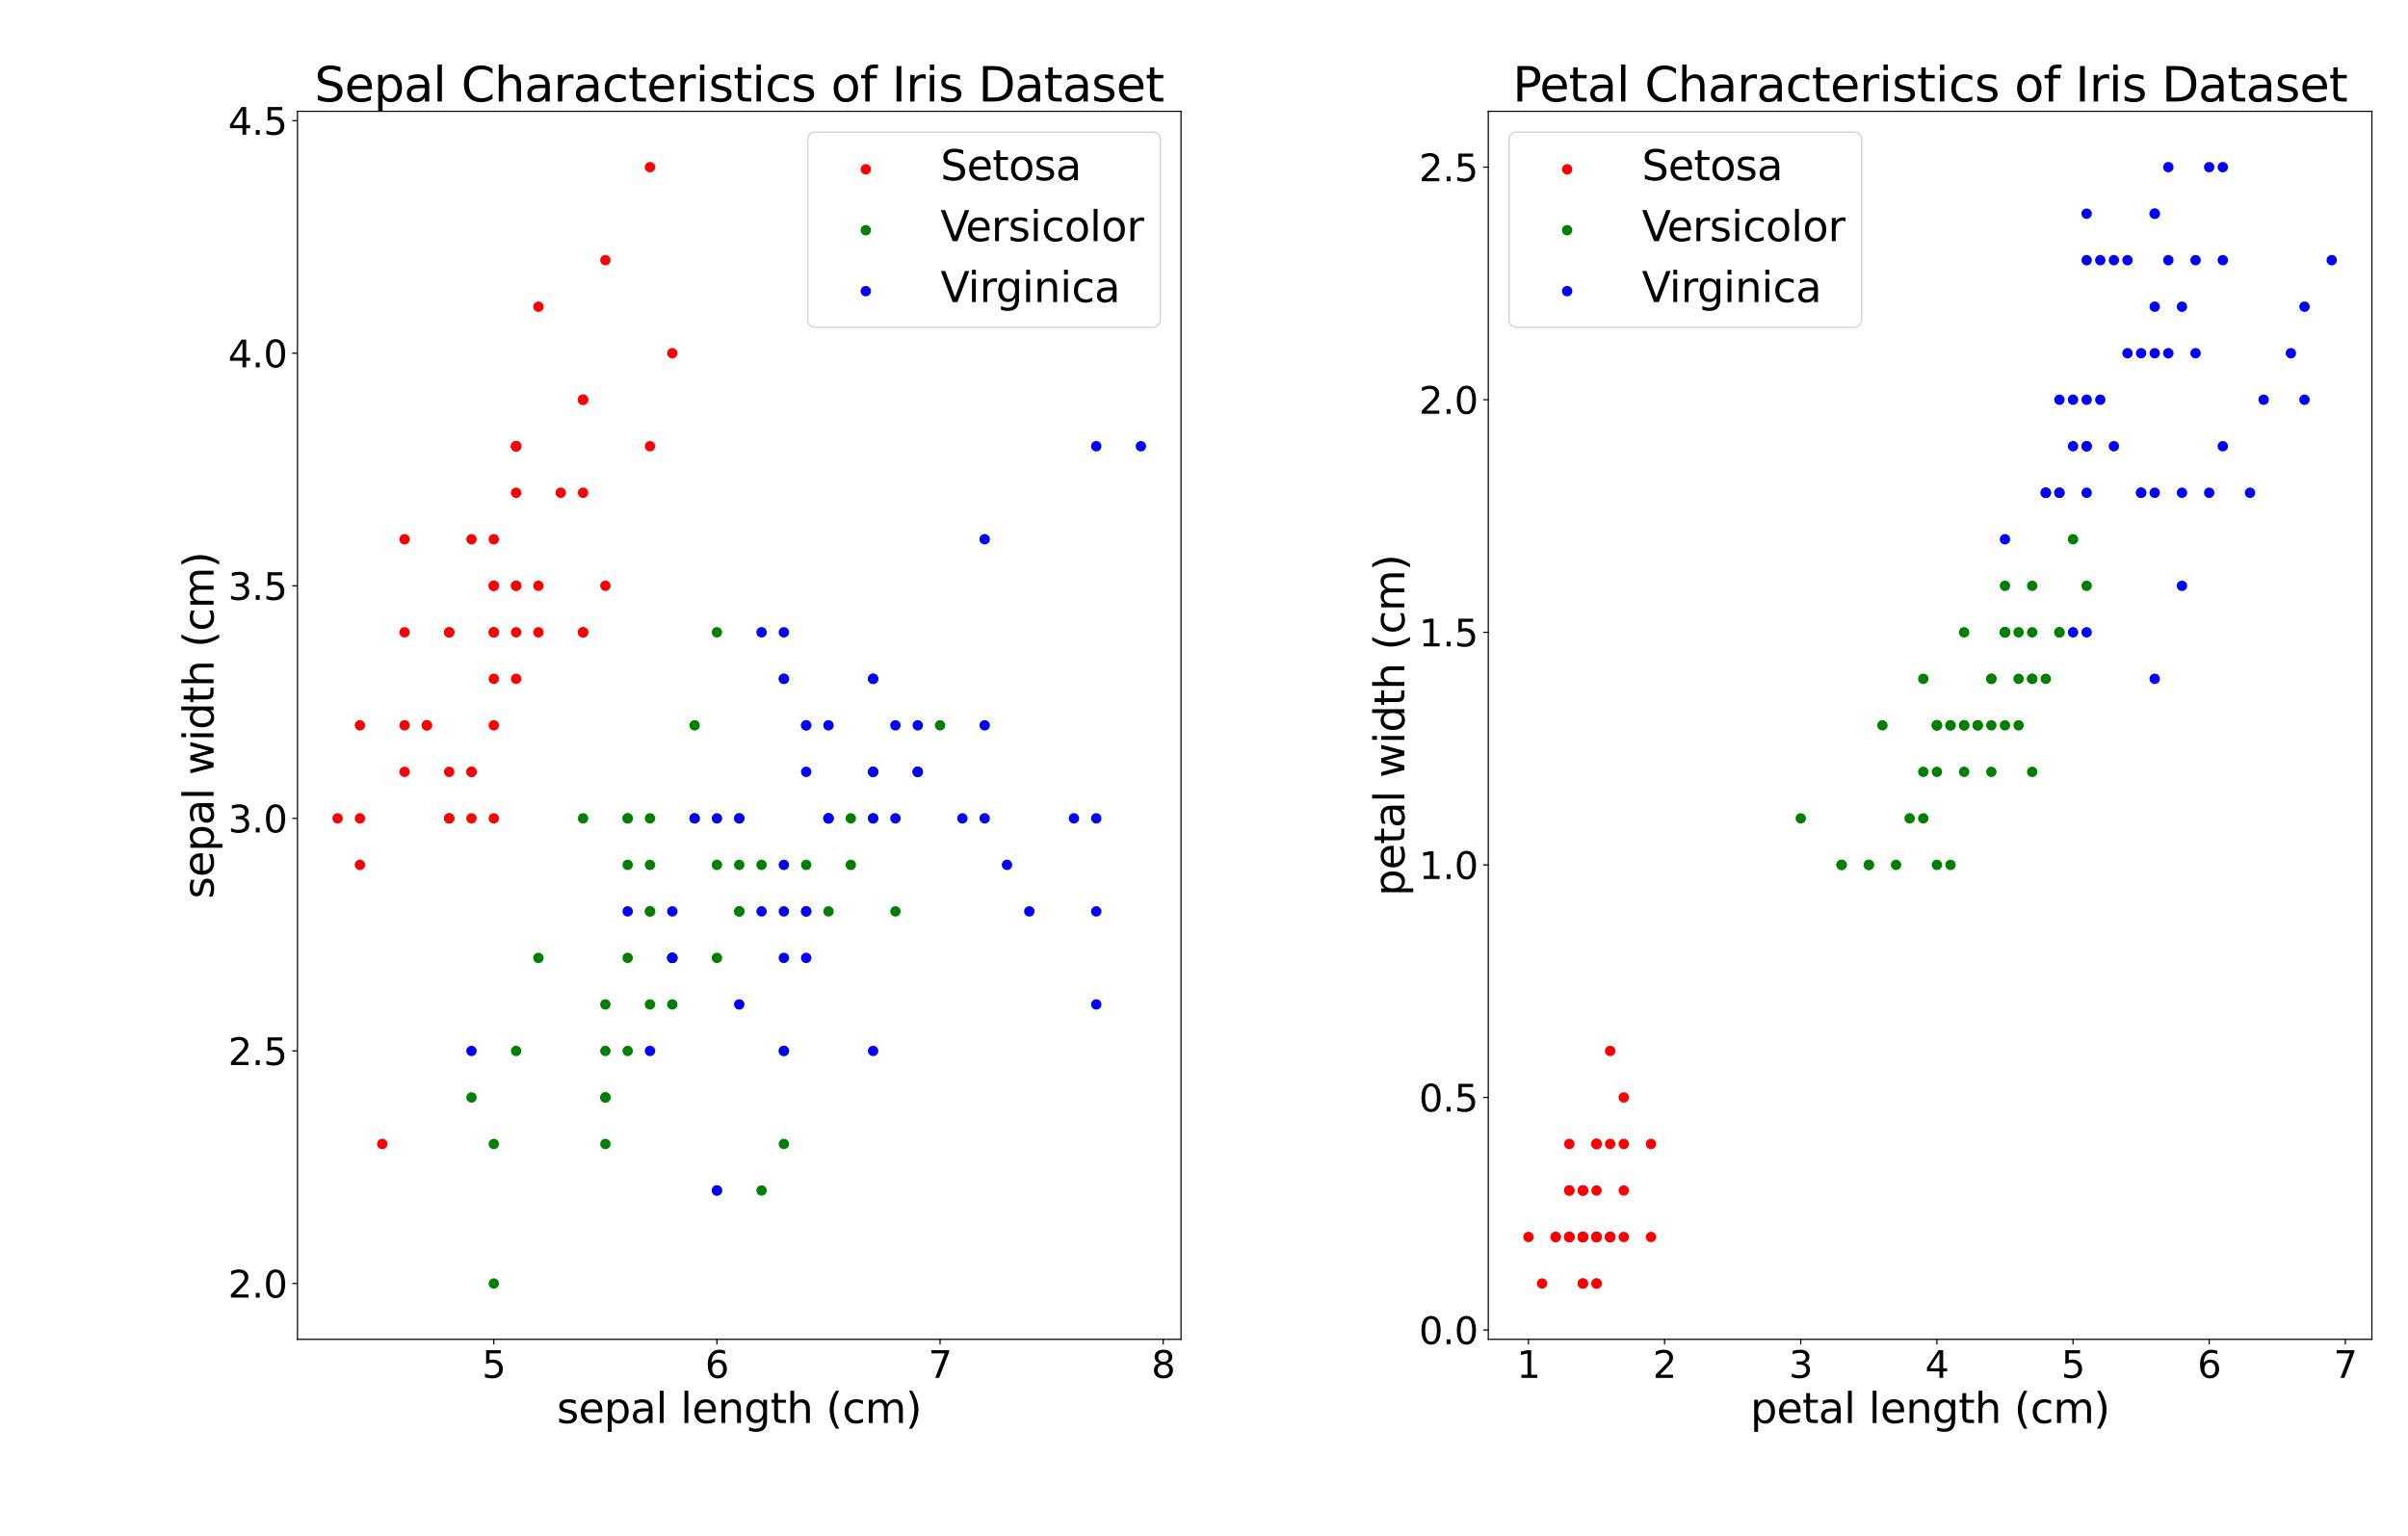 <?xml version="1.0" encoding="utf-8" standalone="no"?>
<!DOCTYPE svg PUBLIC "-//W3C//DTD SVG 1.1//EN"
  "http://www.w3.org/Graphics/SVG/1.1/DTD/svg11.dtd">
<svg xmlns:xlink="http://www.w3.org/1999/xlink" width="1624.32pt" height="1036.08pt" viewBox="0 0 1624.32 1036.08" xmlns="http://www.w3.org/2000/svg" version="1.1">
 <defs>
  <style type="text/css">*{stroke-linejoin: round; stroke-linecap: butt}</style>
 </defs>
 <g id="figure_1">
  <g id="patch_1">
   <path d="M 0 1036.08 
L 1624.32 1036.08 
L 1624.32 0 
L 0 0 
z
" style="fill: #ffffff"/>
  </g>
  <g id="axes_1">
   <g id="patch_2">
    <path d="M 200.649 903.62 
L 796.671 903.62 
L 796.671 75.116 
L 200.649 75.116 
z
" style="fill: #ffffff"/>
   </g>
   <g id="PathCollection_1">
    <defs>
     <path id="mdb958399b8" d="M 0 3 
C 0.796 3 1.559 2.684 2.121 2.121 
C 2.684 1.559 3 0.796 3 0 
C 3 -0.796 2.684 -1.559 2.121 -2.121 
C 1.559 -2.684 0.796 -3 0 -3 
C -0.796 -3 -1.559 -2.684 -2.121 -2.121 
C -2.684 -1.559 -3 -0.796 -3 0 
C -3 0.796 -2.684 1.559 -2.121 2.121 
C -1.559 2.684 -0.796 3 0 3 
z
" style="stroke: #ff0000"/>
    </defs>
    <g clip-path="url(#p28e296fbab)">
     <use xlink:href="#mdb958399b8" x="348.149" y="395.22" style="fill: #ff0000; stroke: #ff0000"/>
     <use xlink:href="#mdb958399b8" x="318.047" y="552.133" style="fill: #ff0000; stroke: #ff0000"/>
     <use xlink:href="#mdb958399b8" x="287.945" y="489.368" style="fill: #ff0000; stroke: #ff0000"/>
     <use xlink:href="#mdb958399b8" x="272.894" y="520.751" style="fill: #ff0000; stroke: #ff0000"/>
     <use xlink:href="#mdb958399b8" x="333.098" y="363.837" style="fill: #ff0000; stroke: #ff0000"/>
     <use xlink:href="#mdb958399b8" x="393.302" y="269.689" style="fill: #ff0000; stroke: #ff0000"/>
     <use xlink:href="#mdb958399b8" x="272.894" y="426.602" style="fill: #ff0000; stroke: #ff0000"/>
     <use xlink:href="#mdb958399b8" x="333.098" y="426.602" style="fill: #ff0000; stroke: #ff0000"/>
     <use xlink:href="#mdb958399b8" x="242.792" y="583.516" style="fill: #ff0000; stroke: #ff0000"/>
     <use xlink:href="#mdb958399b8" x="318.047" y="520.751" style="fill: #ff0000; stroke: #ff0000"/>
     <use xlink:href="#mdb958399b8" x="393.302" y="332.454" style="fill: #ff0000; stroke: #ff0000"/>
     <use xlink:href="#mdb958399b8" x="302.996" y="426.602" style="fill: #ff0000; stroke: #ff0000"/>
     <use xlink:href="#mdb958399b8" x="302.996" y="552.133" style="fill: #ff0000; stroke: #ff0000"/>
     <use xlink:href="#mdb958399b8" x="227.741" y="552.133" style="fill: #ff0000; stroke: #ff0000"/>
     <use xlink:href="#mdb958399b8" x="453.507" y="238.306" style="fill: #ff0000; stroke: #ff0000"/>
     <use xlink:href="#mdb958399b8" x="438.456" y="112.775" style="fill: #ff0000; stroke: #ff0000"/>
     <use xlink:href="#mdb958399b8" x="393.302" y="269.689" style="fill: #ff0000; stroke: #ff0000"/>
     <use xlink:href="#mdb958399b8" x="348.149" y="395.22" style="fill: #ff0000; stroke: #ff0000"/>
     <use xlink:href="#mdb958399b8" x="438.456" y="301.072" style="fill: #ff0000; stroke: #ff0000"/>
     <use xlink:href="#mdb958399b8" x="348.149" y="301.072" style="fill: #ff0000; stroke: #ff0000"/>
     <use xlink:href="#mdb958399b8" x="393.302" y="426.602" style="fill: #ff0000; stroke: #ff0000"/>
     <use xlink:href="#mdb958399b8" x="348.149" y="332.454" style="fill: #ff0000; stroke: #ff0000"/>
     <use xlink:href="#mdb958399b8" x="272.894" y="363.837" style="fill: #ff0000; stroke: #ff0000"/>
     <use xlink:href="#mdb958399b8" x="348.149" y="457.985" style="fill: #ff0000; stroke: #ff0000"/>
     <use xlink:href="#mdb958399b8" x="302.996" y="426.602" style="fill: #ff0000; stroke: #ff0000"/>
     <use xlink:href="#mdb958399b8" x="333.098" y="552.133" style="fill: #ff0000; stroke: #ff0000"/>
     <use xlink:href="#mdb958399b8" x="333.098" y="426.602" style="fill: #ff0000; stroke: #ff0000"/>
     <use xlink:href="#mdb958399b8" x="363.2" y="395.22" style="fill: #ff0000; stroke: #ff0000"/>
     <use xlink:href="#mdb958399b8" x="363.2" y="426.602" style="fill: #ff0000; stroke: #ff0000"/>
     <use xlink:href="#mdb958399b8" x="287.945" y="489.368" style="fill: #ff0000; stroke: #ff0000"/>
     <use xlink:href="#mdb958399b8" x="302.996" y="520.751" style="fill: #ff0000; stroke: #ff0000"/>
     <use xlink:href="#mdb958399b8" x="393.302" y="426.602" style="fill: #ff0000; stroke: #ff0000"/>
     <use xlink:href="#mdb958399b8" x="363.2" y="206.923" style="fill: #ff0000; stroke: #ff0000"/>
     <use xlink:href="#mdb958399b8" x="408.354" y="175.541" style="fill: #ff0000; stroke: #ff0000"/>
     <use xlink:href="#mdb958399b8" x="318.047" y="520.751" style="fill: #ff0000; stroke: #ff0000"/>
     <use xlink:href="#mdb958399b8" x="333.098" y="489.368" style="fill: #ff0000; stroke: #ff0000"/>
     <use xlink:href="#mdb958399b8" x="408.354" y="395.22" style="fill: #ff0000; stroke: #ff0000"/>
     <use xlink:href="#mdb958399b8" x="318.047" y="363.837" style="fill: #ff0000; stroke: #ff0000"/>
     <use xlink:href="#mdb958399b8" x="242.792" y="552.133" style="fill: #ff0000; stroke: #ff0000"/>
     <use xlink:href="#mdb958399b8" x="348.149" y="426.602" style="fill: #ff0000; stroke: #ff0000"/>
     <use xlink:href="#mdb958399b8" x="333.098" y="395.22" style="fill: #ff0000; stroke: #ff0000"/>
     <use xlink:href="#mdb958399b8" x="257.843" y="771.813" style="fill: #ff0000; stroke: #ff0000"/>
     <use xlink:href="#mdb958399b8" x="242.792" y="489.368" style="fill: #ff0000; stroke: #ff0000"/>
     <use xlink:href="#mdb958399b8" x="333.098" y="395.22" style="fill: #ff0000; stroke: #ff0000"/>
     <use xlink:href="#mdb958399b8" x="348.149" y="301.072" style="fill: #ff0000; stroke: #ff0000"/>
     <use xlink:href="#mdb958399b8" x="302.996" y="552.133" style="fill: #ff0000; stroke: #ff0000"/>
     <use xlink:href="#mdb958399b8" x="348.149" y="301.072" style="fill: #ff0000; stroke: #ff0000"/>
     <use xlink:href="#mdb958399b8" x="272.894" y="489.368" style="fill: #ff0000; stroke: #ff0000"/>
     <use xlink:href="#mdb958399b8" x="378.251" y="332.454" style="fill: #ff0000; stroke: #ff0000"/>
     <use xlink:href="#mdb958399b8" x="333.098" y="457.985" style="fill: #ff0000; stroke: #ff0000"/>
    </g>
   </g>
   <g id="PathCollection_2">
    <defs>
     <path id="md07412632b" d="M 0 3 
C 0.796 3 1.559 2.684 2.121 2.121 
C 2.684 1.559 3 0.796 3 0 
C 3 -0.796 2.684 -1.559 2.121 -2.121 
C 1.559 -2.684 0.796 -3 0 -3 
C -0.796 -3 -1.559 -2.684 -2.121 -2.121 
C -2.684 -1.559 -3 -0.796 -3 0 
C -3 0.796 -2.684 1.559 -2.121 2.121 
C -1.559 2.684 -0.796 3 0 3 
z
" style="stroke: #008000"/>
    </defs>
    <g clip-path="url(#p28e296fbab)">
     <use xlink:href="#md07412632b" x="634.12" y="489.368" style="fill: #008000; stroke: #008000"/>
     <use xlink:href="#md07412632b" x="543.813" y="489.368" style="fill: #008000; stroke: #008000"/>
     <use xlink:href="#md07412632b" x="619.069" y="520.751" style="fill: #008000; stroke: #008000"/>
     <use xlink:href="#md07412632b" x="408.354" y="771.813" style="fill: #008000; stroke: #008000"/>
     <use xlink:href="#md07412632b" x="558.864" y="614.899" style="fill: #008000; stroke: #008000"/>
     <use xlink:href="#md07412632b" x="438.456" y="614.899" style="fill: #008000; stroke: #008000"/>
     <use xlink:href="#md07412632b" x="528.762" y="457.985" style="fill: #008000; stroke: #008000"/>
     <use xlink:href="#md07412632b" x="318.047" y="740.43" style="fill: #008000; stroke: #008000"/>
     <use xlink:href="#md07412632b" x="573.915" y="583.516" style="fill: #008000; stroke: #008000"/>
     <use xlink:href="#md07412632b" x="363.2" y="646.282" style="fill: #008000; stroke: #008000"/>
     <use xlink:href="#md07412632b" x="333.098" y="865.961" style="fill: #008000; stroke: #008000"/>
     <use xlink:href="#md07412632b" x="468.558" y="552.133" style="fill: #008000; stroke: #008000"/>
     <use xlink:href="#md07412632b" x="483.609" y="803.195" style="fill: #008000; stroke: #008000"/>
     <use xlink:href="#md07412632b" x="498.66" y="583.516" style="fill: #008000; stroke: #008000"/>
     <use xlink:href="#md07412632b" x="423.405" y="583.516" style="fill: #008000; stroke: #008000"/>
     <use xlink:href="#md07412632b" x="588.966" y="520.751" style="fill: #008000; stroke: #008000"/>
     <use xlink:href="#md07412632b" x="423.405" y="552.133" style="fill: #008000; stroke: #008000"/>
     <use xlink:href="#md07412632b" x="453.507" y="646.282" style="fill: #008000; stroke: #008000"/>
     <use xlink:href="#md07412632b" x="513.711" y="803.195" style="fill: #008000; stroke: #008000"/>
     <use xlink:href="#md07412632b" x="423.405" y="709.047" style="fill: #008000; stroke: #008000"/>
     <use xlink:href="#md07412632b" x="468.558" y="489.368" style="fill: #008000; stroke: #008000"/>
     <use xlink:href="#md07412632b" x="498.66" y="614.899" style="fill: #008000; stroke: #008000"/>
     <use xlink:href="#md07412632b" x="528.762" y="709.047" style="fill: #008000; stroke: #008000"/>
     <use xlink:href="#md07412632b" x="498.66" y="614.899" style="fill: #008000; stroke: #008000"/>
     <use xlink:href="#md07412632b" x="543.813" y="583.516" style="fill: #008000; stroke: #008000"/>
     <use xlink:href="#md07412632b" x="573.915" y="552.133" style="fill: #008000; stroke: #008000"/>
     <use xlink:href="#md07412632b" x="604.018" y="614.899" style="fill: #008000; stroke: #008000"/>
     <use xlink:href="#md07412632b" x="588.966" y="552.133" style="fill: #008000; stroke: #008000"/>
     <use xlink:href="#md07412632b" x="483.609" y="583.516" style="fill: #008000; stroke: #008000"/>
     <use xlink:href="#md07412632b" x="438.456" y="677.664" style="fill: #008000; stroke: #008000"/>
     <use xlink:href="#md07412632b" x="408.354" y="740.43" style="fill: #008000; stroke: #008000"/>
     <use xlink:href="#md07412632b" x="408.354" y="740.43" style="fill: #008000; stroke: #008000"/>
     <use xlink:href="#md07412632b" x="453.507" y="646.282" style="fill: #008000; stroke: #008000"/>
     <use xlink:href="#md07412632b" x="483.609" y="646.282" style="fill: #008000; stroke: #008000"/>
     <use xlink:href="#md07412632b" x="393.302" y="552.133" style="fill: #008000; stroke: #008000"/>
     <use xlink:href="#md07412632b" x="483.609" y="426.602" style="fill: #008000; stroke: #008000"/>
     <use xlink:href="#md07412632b" x="588.966" y="520.751" style="fill: #008000; stroke: #008000"/>
     <use xlink:href="#md07412632b" x="528.762" y="771.813" style="fill: #008000; stroke: #008000"/>
     <use xlink:href="#md07412632b" x="423.405" y="552.133" style="fill: #008000; stroke: #008000"/>
     <use xlink:href="#md07412632b" x="408.354" y="709.047" style="fill: #008000; stroke: #008000"/>
     <use xlink:href="#md07412632b" x="408.354" y="677.664" style="fill: #008000; stroke: #008000"/>
     <use xlink:href="#md07412632b" x="498.66" y="552.133" style="fill: #008000; stroke: #008000"/>
     <use xlink:href="#md07412632b" x="453.507" y="677.664" style="fill: #008000; stroke: #008000"/>
     <use xlink:href="#md07412632b" x="333.098" y="771.813" style="fill: #008000; stroke: #008000"/>
     <use xlink:href="#md07412632b" x="423.405" y="646.282" style="fill: #008000; stroke: #008000"/>
     <use xlink:href="#md07412632b" x="438.456" y="552.133" style="fill: #008000; stroke: #008000"/>
     <use xlink:href="#md07412632b" x="438.456" y="583.516" style="fill: #008000; stroke: #008000"/>
     <use xlink:href="#md07412632b" x="513.711" y="583.516" style="fill: #008000; stroke: #008000"/>
     <use xlink:href="#md07412632b" x="348.149" y="709.047" style="fill: #008000; stroke: #008000"/>
     <use xlink:href="#md07412632b" x="438.456" y="614.899" style="fill: #008000; stroke: #008000"/>
    </g>
   </g>
   <g id="PathCollection_3">
    <defs>
     <path id="m60d74f1e7d" d="M 0 3 
C 0.796 3 1.559 2.684 2.121 2.121 
C 2.684 1.559 3 0.796 3 0 
C 3 -0.796 2.684 -1.559 2.121 -2.121 
C 1.559 -2.684 0.796 -3 0 -3 
C -0.796 -3 -1.559 -2.684 -2.121 -2.121 
C -2.684 -1.559 -3 -0.796 -3 0 
C -3 0.796 -2.684 1.559 -2.121 2.121 
C -1.559 2.684 -0.796 3 0 3 
z
" style="stroke: #0000ff"/>
    </defs>
    <g clip-path="url(#p28e296fbab)">
     <use xlink:href="#m60d74f1e7d" x="528.762" y="457.985" style="fill: #0000ff; stroke: #0000ff"/>
     <use xlink:href="#m60d74f1e7d" x="453.507" y="646.282" style="fill: #0000ff; stroke: #0000ff"/>
     <use xlink:href="#m60d74f1e7d" x="649.171" y="552.133" style="fill: #0000ff; stroke: #0000ff"/>
     <use xlink:href="#m60d74f1e7d" x="528.762" y="583.516" style="fill: #0000ff; stroke: #0000ff"/>
     <use xlink:href="#m60d74f1e7d" x="558.864" y="552.133" style="fill: #0000ff; stroke: #0000ff"/>
     <use xlink:href="#m60d74f1e7d" x="724.426" y="552.133" style="fill: #0000ff; stroke: #0000ff"/>
     <use xlink:href="#m60d74f1e7d" x="318.047" y="709.047" style="fill: #0000ff; stroke: #0000ff"/>
     <use xlink:href="#m60d74f1e7d" x="679.273" y="583.516" style="fill: #0000ff; stroke: #0000ff"/>
     <use xlink:href="#m60d74f1e7d" x="588.966" y="709.047" style="fill: #0000ff; stroke: #0000ff"/>
     <use xlink:href="#m60d74f1e7d" x="664.222" y="363.837" style="fill: #0000ff; stroke: #0000ff"/>
     <use xlink:href="#m60d74f1e7d" x="558.864" y="489.368" style="fill: #0000ff; stroke: #0000ff"/>
     <use xlink:href="#m60d74f1e7d" x="543.813" y="646.282" style="fill: #0000ff; stroke: #0000ff"/>
     <use xlink:href="#m60d74f1e7d" x="604.018" y="552.133" style="fill: #0000ff; stroke: #0000ff"/>
     <use xlink:href="#m60d74f1e7d" x="438.456" y="709.047" style="fill: #0000ff; stroke: #0000ff"/>
     <use xlink:href="#m60d74f1e7d" x="453.507" y="614.899" style="fill: #0000ff; stroke: #0000ff"/>
     <use xlink:href="#m60d74f1e7d" x="543.813" y="489.368" style="fill: #0000ff; stroke: #0000ff"/>
     <use xlink:href="#m60d74f1e7d" x="558.864" y="552.133" style="fill: #0000ff; stroke: #0000ff"/>
     <use xlink:href="#m60d74f1e7d" x="739.477" y="301.072" style="fill: #0000ff; stroke: #0000ff"/>
     <use xlink:href="#m60d74f1e7d" x="739.477" y="677.664" style="fill: #0000ff; stroke: #0000ff"/>
     <use xlink:href="#m60d74f1e7d" x="483.609" y="803.195" style="fill: #0000ff; stroke: #0000ff"/>
     <use xlink:href="#m60d74f1e7d" x="619.069" y="489.368" style="fill: #0000ff; stroke: #0000ff"/>
     <use xlink:href="#m60d74f1e7d" x="423.405" y="614.899" style="fill: #0000ff; stroke: #0000ff"/>
     <use xlink:href="#m60d74f1e7d" x="739.477" y="614.899" style="fill: #0000ff; stroke: #0000ff"/>
     <use xlink:href="#m60d74f1e7d" x="528.762" y="646.282" style="fill: #0000ff; stroke: #0000ff"/>
     <use xlink:href="#m60d74f1e7d" x="588.966" y="457.985" style="fill: #0000ff; stroke: #0000ff"/>
     <use xlink:href="#m60d74f1e7d" x="664.222" y="489.368" style="fill: #0000ff; stroke: #0000ff"/>
     <use xlink:href="#m60d74f1e7d" x="513.711" y="614.899" style="fill: #0000ff; stroke: #0000ff"/>
     <use xlink:href="#m60d74f1e7d" x="498.66" y="552.133" style="fill: #0000ff; stroke: #0000ff"/>
     <use xlink:href="#m60d74f1e7d" x="543.813" y="614.899" style="fill: #0000ff; stroke: #0000ff"/>
     <use xlink:href="#m60d74f1e7d" x="664.222" y="552.133" style="fill: #0000ff; stroke: #0000ff"/>
     <use xlink:href="#m60d74f1e7d" x="694.324" y="614.899" style="fill: #0000ff; stroke: #0000ff"/>
     <use xlink:href="#m60d74f1e7d" x="769.579" y="301.072" style="fill: #0000ff; stroke: #0000ff"/>
     <use xlink:href="#m60d74f1e7d" x="543.813" y="614.899" style="fill: #0000ff; stroke: #0000ff"/>
     <use xlink:href="#m60d74f1e7d" x="528.762" y="614.899" style="fill: #0000ff; stroke: #0000ff"/>
     <use xlink:href="#m60d74f1e7d" x="498.66" y="677.664" style="fill: #0000ff; stroke: #0000ff"/>
     <use xlink:href="#m60d74f1e7d" x="739.477" y="552.133" style="fill: #0000ff; stroke: #0000ff"/>
     <use xlink:href="#m60d74f1e7d" x="528.762" y="426.602" style="fill: #0000ff; stroke: #0000ff"/>
     <use xlink:href="#m60d74f1e7d" x="543.813" y="520.751" style="fill: #0000ff; stroke: #0000ff"/>
     <use xlink:href="#m60d74f1e7d" x="483.609" y="552.133" style="fill: #0000ff; stroke: #0000ff"/>
     <use xlink:href="#m60d74f1e7d" x="619.069" y="520.751" style="fill: #0000ff; stroke: #0000ff"/>
     <use xlink:href="#m60d74f1e7d" x="588.966" y="520.751" style="fill: #0000ff; stroke: #0000ff"/>
     <use xlink:href="#m60d74f1e7d" x="619.069" y="520.751" style="fill: #0000ff; stroke: #0000ff"/>
     <use xlink:href="#m60d74f1e7d" x="453.507" y="646.282" style="fill: #0000ff; stroke: #0000ff"/>
     <use xlink:href="#m60d74f1e7d" x="604.018" y="489.368" style="fill: #0000ff; stroke: #0000ff"/>
     <use xlink:href="#m60d74f1e7d" x="588.966" y="457.985" style="fill: #0000ff; stroke: #0000ff"/>
     <use xlink:href="#m60d74f1e7d" x="588.966" y="552.133" style="fill: #0000ff; stroke: #0000ff"/>
     <use xlink:href="#m60d74f1e7d" x="528.762" y="709.047" style="fill: #0000ff; stroke: #0000ff"/>
     <use xlink:href="#m60d74f1e7d" x="558.864" y="552.133" style="fill: #0000ff; stroke: #0000ff"/>
     <use xlink:href="#m60d74f1e7d" x="513.711" y="426.602" style="fill: #0000ff; stroke: #0000ff"/>
     <use xlink:href="#m60d74f1e7d" x="468.558" y="552.133" style="fill: #0000ff; stroke: #0000ff"/>
    </g>
   </g>
   <g id="matplotlib.axis_1">
    <g id="xtick_1">
     <g id="line2d_1">
      <defs>
       <path id="m9b66c447c6" d="M 0 0 
L 0 3.5 
" style="stroke: #000000; stroke-width: 0.8"/>
      </defs>
      <g>
       <use xlink:href="#m9b66c447c6" x="333.098" y="903.62" style="stroke: #000000; stroke-width: 0.8"/>
      </g>
     </g>
     <g id="text_1">
      <!-- 5 -->
      <g transform="translate(325.145 929.616) scale(0.25 -0.25)">
       <defs>
        <path id="DejaVuSans-35" d="M 691 4666 
L 3169 4666 
L 3169 4134 
L 1269 4134 
L 1269 2991 
Q 1406 3038 1543 3061 
Q 1681 3084 1819 3084 
Q 2600 3084 3056 2656 
Q 3513 2228 3513 1497 
Q 3513 744 3044 326 
Q 2575 -91 1722 -91 
Q 1428 -91 1123 -41 
Q 819 9 494 109 
L 494 744 
Q 775 591 1075 516 
Q 1375 441 1709 441 
Q 2250 441 2565 725 
Q 2881 1009 2881 1497 
Q 2881 1984 2565 2268 
Q 2250 2553 1709 2553 
Q 1456 2553 1204 2497 
Q 953 2441 691 2322 
L 691 4666 
z
" transform="scale(0.016)"/>
       </defs>
       <use xlink:href="#DejaVuSans-35"/>
      </g>
     </g>
    </g>
    <g id="xtick_2">
     <g id="line2d_2">
      <g>
       <use xlink:href="#m9b66c447c6" x="483.609" y="903.62" style="stroke: #000000; stroke-width: 0.8"/>
      </g>
     </g>
     <g id="text_2">
      <!-- 6 -->
      <g transform="translate(475.656 929.616) scale(0.25 -0.25)">
       <defs>
        <path id="DejaVuSans-36" d="M 2113 2584 
Q 1688 2584 1439 2293 
Q 1191 2003 1191 1497 
Q 1191 994 1439 701 
Q 1688 409 2113 409 
Q 2538 409 2786 701 
Q 3034 994 3034 1497 
Q 3034 2003 2786 2293 
Q 2538 2584 2113 2584 
z
M 3366 4563 
L 3366 3988 
Q 3128 4100 2886 4159 
Q 2644 4219 2406 4219 
Q 1781 4219 1451 3797 
Q 1122 3375 1075 2522 
Q 1259 2794 1537 2939 
Q 1816 3084 2150 3084 
Q 2853 3084 3261 2657 
Q 3669 2231 3669 1497 
Q 3669 778 3244 343 
Q 2819 -91 2113 -91 
Q 1303 -91 875 529 
Q 447 1150 447 2328 
Q 447 3434 972 4092 
Q 1497 4750 2381 4750 
Q 2619 4750 2861 4703 
Q 3103 4656 3366 4563 
z
" transform="scale(0.016)"/>
       </defs>
       <use xlink:href="#DejaVuSans-36"/>
      </g>
     </g>
    </g>
    <g id="xtick_3">
     <g id="line2d_3">
      <g>
       <use xlink:href="#m9b66c447c6" x="634.12" y="903.62" style="stroke: #000000; stroke-width: 0.8"/>
      </g>
     </g>
     <g id="text_3">
      <!-- 7 -->
      <g transform="translate(626.167 929.616) scale(0.25 -0.25)">
       <defs>
        <path id="DejaVuSans-37" d="M 525 4666 
L 3525 4666 
L 3525 4397 
L 1831 0 
L 1172 0 
L 2766 4134 
L 525 4134 
L 525 4666 
z
" transform="scale(0.016)"/>
       </defs>
       <use xlink:href="#DejaVuSans-37"/>
      </g>
     </g>
    </g>
    <g id="xtick_4">
     <g id="line2d_4">
      <g>
       <use xlink:href="#m9b66c447c6" x="784.631" y="903.62" style="stroke: #000000; stroke-width: 0.8"/>
      </g>
     </g>
     <g id="text_4">
      <!-- 8 -->
      <g transform="translate(776.677 929.616) scale(0.25 -0.25)">
       <defs>
        <path id="DejaVuSans-38" d="M 2034 2216 
Q 1584 2216 1326 1975 
Q 1069 1734 1069 1313 
Q 1069 891 1326 650 
Q 1584 409 2034 409 
Q 2484 409 2743 651 
Q 3003 894 3003 1313 
Q 3003 1734 2745 1975 
Q 2488 2216 2034 2216 
z
M 1403 2484 
Q 997 2584 770 2862 
Q 544 3141 544 3541 
Q 544 4100 942 4425 
Q 1341 4750 2034 4750 
Q 2731 4750 3128 4425 
Q 3525 4100 3525 3541 
Q 3525 3141 3298 2862 
Q 3072 2584 2669 2484 
Q 3125 2378 3379 2068 
Q 3634 1759 3634 1313 
Q 3634 634 3220 271 
Q 2806 -91 2034 -91 
Q 1263 -91 848 271 
Q 434 634 434 1313 
Q 434 1759 690 2068 
Q 947 2378 1403 2484 
z
M 1172 3481 
Q 1172 3119 1398 2916 
Q 1625 2713 2034 2713 
Q 2441 2713 2670 2916 
Q 2900 3119 2900 3481 
Q 2900 3844 2670 4047 
Q 2441 4250 2034 4250 
Q 1625 4250 1398 4047 
Q 1172 3844 1172 3481 
z
" transform="scale(0.016)"/>
       </defs>
       <use xlink:href="#DejaVuSans-38"/>
      </g>
     </g>
    </g>
    <g id="text_5">
     <!-- sepal length (cm) -->
     <g transform="translate(375.613 960.091) scale(0.28 -0.28)">
      <defs>
       <path id="DejaVuSans-73" d="M 2834 3397 
L 2834 2853 
Q 2591 2978 2328 3040 
Q 2066 3103 1784 3103 
Q 1356 3103 1142 2972 
Q 928 2841 928 2578 
Q 928 2378 1081 2264 
Q 1234 2150 1697 2047 
L 1894 2003 
Q 2506 1872 2764 1633 
Q 3022 1394 3022 966 
Q 3022 478 2636 193 
Q 2250 -91 1575 -91 
Q 1294 -91 989 -36 
Q 684 19 347 128 
L 347 722 
Q 666 556 975 473 
Q 1284 391 1588 391 
Q 1994 391 2212 530 
Q 2431 669 2431 922 
Q 2431 1156 2273 1281 
Q 2116 1406 1581 1522 
L 1381 1569 
Q 847 1681 609 1914 
Q 372 2147 372 2553 
Q 372 3047 722 3315 
Q 1072 3584 1716 3584 
Q 2034 3584 2315 3537 
Q 2597 3491 2834 3397 
z
" transform="scale(0.016)"/>
       <path id="DejaVuSans-65" d="M 3597 1894 
L 3597 1613 
L 953 1613 
Q 991 1019 1311 708 
Q 1631 397 2203 397 
Q 2534 397 2845 478 
Q 3156 559 3463 722 
L 3463 178 
Q 3153 47 2828 -22 
Q 2503 -91 2169 -91 
Q 1331 -91 842 396 
Q 353 884 353 1716 
Q 353 2575 817 3079 
Q 1281 3584 2069 3584 
Q 2775 3584 3186 3129 
Q 3597 2675 3597 1894 
z
M 3022 2063 
Q 3016 2534 2758 2815 
Q 2500 3097 2075 3097 
Q 1594 3097 1305 2825 
Q 1016 2553 972 2059 
L 3022 2063 
z
" transform="scale(0.016)"/>
       <path id="DejaVuSans-70" d="M 1159 525 
L 1159 -1331 
L 581 -1331 
L 581 3500 
L 1159 3500 
L 1159 2969 
Q 1341 3281 1617 3432 
Q 1894 3584 2278 3584 
Q 2916 3584 3314 3078 
Q 3713 2572 3713 1747 
Q 3713 922 3314 415 
Q 2916 -91 2278 -91 
Q 1894 -91 1617 61 
Q 1341 213 1159 525 
z
M 3116 1747 
Q 3116 2381 2855 2742 
Q 2594 3103 2138 3103 
Q 1681 3103 1420 2742 
Q 1159 2381 1159 1747 
Q 1159 1113 1420 752 
Q 1681 391 2138 391 
Q 2594 391 2855 752 
Q 3116 1113 3116 1747 
z
" transform="scale(0.016)"/>
       <path id="DejaVuSans-61" d="M 2194 1759 
Q 1497 1759 1228 1600 
Q 959 1441 959 1056 
Q 959 750 1161 570 
Q 1363 391 1709 391 
Q 2188 391 2477 730 
Q 2766 1069 2766 1631 
L 2766 1759 
L 2194 1759 
z
M 3341 1997 
L 3341 0 
L 2766 0 
L 2766 531 
Q 2569 213 2275 61 
Q 1981 -91 1556 -91 
Q 1019 -91 701 211 
Q 384 513 384 1019 
Q 384 1609 779 1909 
Q 1175 2209 1959 2209 
L 2766 2209 
L 2766 2266 
Q 2766 2663 2505 2880 
Q 2244 3097 1772 3097 
Q 1472 3097 1187 3025 
Q 903 2953 641 2809 
L 641 3341 
Q 956 3463 1253 3523 
Q 1550 3584 1831 3584 
Q 2591 3584 2966 3190 
Q 3341 2797 3341 1997 
z
" transform="scale(0.016)"/>
       <path id="DejaVuSans-6c" d="M 603 4863 
L 1178 4863 
L 1178 0 
L 603 0 
L 603 4863 
z
" transform="scale(0.016)"/>
       <path id="DejaVuSans-20" transform="scale(0.016)"/>
       <path id="DejaVuSans-6e" d="M 3513 2113 
L 3513 0 
L 2938 0 
L 2938 2094 
Q 2938 2591 2744 2837 
Q 2550 3084 2163 3084 
Q 1697 3084 1428 2787 
Q 1159 2491 1159 1978 
L 1159 0 
L 581 0 
L 581 3500 
L 1159 3500 
L 1159 2956 
Q 1366 3272 1645 3428 
Q 1925 3584 2291 3584 
Q 2894 3584 3203 3211 
Q 3513 2838 3513 2113 
z
" transform="scale(0.016)"/>
       <path id="DejaVuSans-67" d="M 2906 1791 
Q 2906 2416 2648 2759 
Q 2391 3103 1925 3103 
Q 1463 3103 1205 2759 
Q 947 2416 947 1791 
Q 947 1169 1205 825 
Q 1463 481 1925 481 
Q 2391 481 2648 825 
Q 2906 1169 2906 1791 
z
M 3481 434 
Q 3481 -459 3084 -895 
Q 2688 -1331 1869 -1331 
Q 1566 -1331 1297 -1286 
Q 1028 -1241 775 -1147 
L 775 -588 
Q 1028 -725 1275 -790 
Q 1522 -856 1778 -856 
Q 2344 -856 2625 -561 
Q 2906 -266 2906 331 
L 2906 616 
Q 2728 306 2450 153 
Q 2172 0 1784 0 
Q 1141 0 747 490 
Q 353 981 353 1791 
Q 353 2603 747 3093 
Q 1141 3584 1784 3584 
Q 2172 3584 2450 3431 
Q 2728 3278 2906 2969 
L 2906 3500 
L 3481 3500 
L 3481 434 
z
" transform="scale(0.016)"/>
       <path id="DejaVuSans-74" d="M 1172 4494 
L 1172 3500 
L 2356 3500 
L 2356 3053 
L 1172 3053 
L 1172 1153 
Q 1172 725 1289 603 
Q 1406 481 1766 481 
L 2356 481 
L 2356 0 
L 1766 0 
Q 1100 0 847 248 
Q 594 497 594 1153 
L 594 3053 
L 172 3053 
L 172 3500 
L 594 3500 
L 594 4494 
L 1172 4494 
z
" transform="scale(0.016)"/>
       <path id="DejaVuSans-68" d="M 3513 2113 
L 3513 0 
L 2938 0 
L 2938 2094 
Q 2938 2591 2744 2837 
Q 2550 3084 2163 3084 
Q 1697 3084 1428 2787 
Q 1159 2491 1159 1978 
L 1159 0 
L 581 0 
L 581 4863 
L 1159 4863 
L 1159 2956 
Q 1366 3272 1645 3428 
Q 1925 3584 2291 3584 
Q 2894 3584 3203 3211 
Q 3513 2838 3513 2113 
z
" transform="scale(0.016)"/>
       <path id="DejaVuSans-28" d="M 1984 4856 
Q 1566 4138 1362 3434 
Q 1159 2731 1159 2009 
Q 1159 1288 1364 580 
Q 1569 -128 1984 -844 
L 1484 -844 
Q 1016 -109 783 600 
Q 550 1309 550 2009 
Q 550 2706 781 3412 
Q 1013 4119 1484 4856 
L 1984 4856 
z
" transform="scale(0.016)"/>
       <path id="DejaVuSans-63" d="M 3122 3366 
L 3122 2828 
Q 2878 2963 2633 3030 
Q 2388 3097 2138 3097 
Q 1578 3097 1268 2742 
Q 959 2388 959 1747 
Q 959 1106 1268 751 
Q 1578 397 2138 397 
Q 2388 397 2633 464 
Q 2878 531 3122 666 
L 3122 134 
Q 2881 22 2623 -34 
Q 2366 -91 2075 -91 
Q 1284 -91 818 406 
Q 353 903 353 1747 
Q 353 2603 823 3093 
Q 1294 3584 2113 3584 
Q 2378 3584 2631 3529 
Q 2884 3475 3122 3366 
z
" transform="scale(0.016)"/>
       <path id="DejaVuSans-6d" d="M 3328 2828 
Q 3544 3216 3844 3400 
Q 4144 3584 4550 3584 
Q 5097 3584 5394 3201 
Q 5691 2819 5691 2113 
L 5691 0 
L 5113 0 
L 5113 2094 
Q 5113 2597 4934 2840 
Q 4756 3084 4391 3084 
Q 3944 3084 3684 2787 
Q 3425 2491 3425 1978 
L 3425 0 
L 2847 0 
L 2847 2094 
Q 2847 2600 2669 2842 
Q 2491 3084 2119 3084 
Q 1678 3084 1418 2786 
Q 1159 2488 1159 1978 
L 1159 0 
L 581 0 
L 581 3500 
L 1159 3500 
L 1159 2956 
Q 1356 3278 1631 3431 
Q 1906 3584 2284 3584 
Q 2666 3584 2933 3390 
Q 3200 3197 3328 2828 
z
" transform="scale(0.016)"/>
       <path id="DejaVuSans-29" d="M 513 4856 
L 1013 4856 
Q 1481 4119 1714 3412 
Q 1947 2706 1947 2009 
Q 1947 1309 1714 600 
Q 1481 -109 1013 -844 
L 513 -844 
Q 928 -128 1133 580 
Q 1338 1288 1338 2009 
Q 1338 2731 1133 3434 
Q 928 4138 513 4856 
z
" transform="scale(0.016)"/>
      </defs>
      <use xlink:href="#DejaVuSans-73"/>
      <use xlink:href="#DejaVuSans-65" x="52.1"/>
      <use xlink:href="#DejaVuSans-70" x="113.623"/>
      <use xlink:href="#DejaVuSans-61" x="177.1"/>
      <use xlink:href="#DejaVuSans-6c" x="238.379"/>
      <use xlink:href="#DejaVuSans-20" x="266.162"/>
      <use xlink:href="#DejaVuSans-6c" x="297.949"/>
      <use xlink:href="#DejaVuSans-65" x="325.732"/>
      <use xlink:href="#DejaVuSans-6e" x="387.256"/>
      <use xlink:href="#DejaVuSans-67" x="450.635"/>
      <use xlink:href="#DejaVuSans-74" x="514.111"/>
      <use xlink:href="#DejaVuSans-68" x="553.32"/>
      <use xlink:href="#DejaVuSans-20" x="616.699"/>
      <use xlink:href="#DejaVuSans-28" x="648.486"/>
      <use xlink:href="#DejaVuSans-63" x="687.5"/>
      <use xlink:href="#DejaVuSans-6d" x="742.48"/>
      <use xlink:href="#DejaVuSans-29" x="839.893"/>
     </g>
    </g>
   </g>
   <g id="matplotlib.axis_2">
    <g id="ytick_1">
     <g id="line2d_5">
      <defs>
       <path id="m1e45ff24b4" d="M 0 0 
L -3.5 0 
" style="stroke: #000000; stroke-width: 0.8"/>
      </defs>
      <g>
       <use xlink:href="#m1e45ff24b4" x="200.649" y="865.961" style="stroke: #000000; stroke-width: 0.8"/>
      </g>
     </g>
     <g id="text_6">
      <!-- 2.0 -->
      <g transform="translate(153.891 875.459) scale(0.25 -0.25)">
       <defs>
        <path id="DejaVuSans-32" d="M 1228 531 
L 3431 531 
L 3431 0 
L 469 0 
L 469 531 
Q 828 903 1448 1529 
Q 2069 2156 2228 2338 
Q 2531 2678 2651 2914 
Q 2772 3150 2772 3378 
Q 2772 3750 2511 3984 
Q 2250 4219 1831 4219 
Q 1534 4219 1204 4116 
Q 875 4013 500 3803 
L 500 4441 
Q 881 4594 1212 4672 
Q 1544 4750 1819 4750 
Q 2544 4750 2975 4387 
Q 3406 4025 3406 3419 
Q 3406 3131 3298 2873 
Q 3191 2616 2906 2266 
Q 2828 2175 2409 1742 
Q 1991 1309 1228 531 
z
" transform="scale(0.016)"/>
        <path id="DejaVuSans-2e" d="M 684 794 
L 1344 794 
L 1344 0 
L 684 0 
L 684 794 
z
" transform="scale(0.016)"/>
        <path id="DejaVuSans-30" d="M 2034 4250 
Q 1547 4250 1301 3770 
Q 1056 3291 1056 2328 
Q 1056 1369 1301 889 
Q 1547 409 2034 409 
Q 2525 409 2770 889 
Q 3016 1369 3016 2328 
Q 3016 3291 2770 3770 
Q 2525 4250 2034 4250 
z
M 2034 4750 
Q 2819 4750 3233 4129 
Q 3647 3509 3647 2328 
Q 3647 1150 3233 529 
Q 2819 -91 2034 -91 
Q 1250 -91 836 529 
Q 422 1150 422 2328 
Q 422 3509 836 4129 
Q 1250 4750 2034 4750 
z
" transform="scale(0.016)"/>
       </defs>
       <use xlink:href="#DejaVuSans-32"/>
       <use xlink:href="#DejaVuSans-2e" x="63.623"/>
       <use xlink:href="#DejaVuSans-30" x="95.41"/>
      </g>
     </g>
    </g>
    <g id="ytick_2">
     <g id="line2d_6">
      <g>
       <use xlink:href="#m1e45ff24b4" x="200.649" y="709.047" style="stroke: #000000; stroke-width: 0.8"/>
      </g>
     </g>
     <g id="text_7">
      <!-- 2.5 -->
      <g transform="translate(153.891 718.545) scale(0.25 -0.25)">
       <use xlink:href="#DejaVuSans-32"/>
       <use xlink:href="#DejaVuSans-2e" x="63.623"/>
       <use xlink:href="#DejaVuSans-35" x="95.41"/>
      </g>
     </g>
    </g>
    <g id="ytick_3">
     <g id="line2d_7">
      <g>
       <use xlink:href="#m1e45ff24b4" x="200.649" y="552.133" style="stroke: #000000; stroke-width: 0.8"/>
      </g>
     </g>
     <g id="text_8">
      <!-- 3.0 -->
      <g transform="translate(153.891 561.631) scale(0.25 -0.25)">
       <defs>
        <path id="DejaVuSans-33" d="M 2597 2516 
Q 3050 2419 3304 2112 
Q 3559 1806 3559 1356 
Q 3559 666 3084 287 
Q 2609 -91 1734 -91 
Q 1441 -91 1130 -33 
Q 819 25 488 141 
L 488 750 
Q 750 597 1062 519 
Q 1375 441 1716 441 
Q 2309 441 2620 675 
Q 2931 909 2931 1356 
Q 2931 1769 2642 2001 
Q 2353 2234 1838 2234 
L 1294 2234 
L 1294 2753 
L 1863 2753 
Q 2328 2753 2575 2939 
Q 2822 3125 2822 3475 
Q 2822 3834 2567 4026 
Q 2313 4219 1838 4219 
Q 1578 4219 1281 4162 
Q 984 4106 628 3988 
L 628 4550 
Q 988 4650 1302 4700 
Q 1616 4750 1894 4750 
Q 2613 4750 3031 4423 
Q 3450 4097 3450 3541 
Q 3450 3153 3228 2886 
Q 3006 2619 2597 2516 
z
" transform="scale(0.016)"/>
       </defs>
       <use xlink:href="#DejaVuSans-33"/>
       <use xlink:href="#DejaVuSans-2e" x="63.623"/>
       <use xlink:href="#DejaVuSans-30" x="95.41"/>
      </g>
     </g>
    </g>
    <g id="ytick_4">
     <g id="line2d_8">
      <g>
       <use xlink:href="#m1e45ff24b4" x="200.649" y="395.22" style="stroke: #000000; stroke-width: 0.8"/>
      </g>
     </g>
     <g id="text_9">
      <!-- 3.5 -->
      <g transform="translate(153.891 404.718) scale(0.25 -0.25)">
       <use xlink:href="#DejaVuSans-33"/>
       <use xlink:href="#DejaVuSans-2e" x="63.623"/>
       <use xlink:href="#DejaVuSans-35" x="95.41"/>
      </g>
     </g>
    </g>
    <g id="ytick_5">
     <g id="line2d_9">
      <g>
       <use xlink:href="#m1e45ff24b4" x="200.649" y="238.306" style="stroke: #000000; stroke-width: 0.8"/>
      </g>
     </g>
     <g id="text_10">
      <!-- 4.0 -->
      <g transform="translate(153.891 247.804) scale(0.25 -0.25)">
       <defs>
        <path id="DejaVuSans-34" d="M 2419 4116 
L 825 1625 
L 2419 1625 
L 2419 4116 
z
M 2253 4666 
L 3047 4666 
L 3047 1625 
L 3713 1625 
L 3713 1100 
L 3047 1100 
L 3047 0 
L 2419 0 
L 2419 1100 
L 313 1100 
L 313 1709 
L 2253 4666 
z
" transform="scale(0.016)"/>
       </defs>
       <use xlink:href="#DejaVuSans-34"/>
       <use xlink:href="#DejaVuSans-2e" x="63.623"/>
       <use xlink:href="#DejaVuSans-30" x="95.41"/>
      </g>
     </g>
    </g>
    <g id="ytick_6">
     <g id="line2d_10">
      <g>
       <use xlink:href="#m1e45ff24b4" x="200.649" y="81.392" style="stroke: #000000; stroke-width: 0.8"/>
      </g>
     </g>
     <g id="text_11">
      <!-- 4.5 -->
      <g transform="translate(153.891 90.89) scale(0.25 -0.25)">
       <use xlink:href="#DejaVuSans-34"/>
       <use xlink:href="#DejaVuSans-2e" x="63.623"/>
       <use xlink:href="#DejaVuSans-35" x="95.41"/>
      </g>
     </g>
    </g>
    <g id="text_12">
     <!-- sepal width (cm) -->
     <g transform="translate(144.068 606.377) rotate(-90) scale(0.28 -0.28)">
      <defs>
       <path id="DejaVuSans-77" d="M 269 3500 
L 844 3500 
L 1563 769 
L 2278 3500 
L 2956 3500 
L 3675 769 
L 4391 3500 
L 4966 3500 
L 4050 0 
L 3372 0 
L 2619 2869 
L 1863 0 
L 1184 0 
L 269 3500 
z
" transform="scale(0.016)"/>
       <path id="DejaVuSans-69" d="M 603 3500 
L 1178 3500 
L 1178 0 
L 603 0 
L 603 3500 
z
M 603 4863 
L 1178 4863 
L 1178 4134 
L 603 4134 
L 603 4863 
z
" transform="scale(0.016)"/>
       <path id="DejaVuSans-64" d="M 2906 2969 
L 2906 4863 
L 3481 4863 
L 3481 0 
L 2906 0 
L 2906 525 
Q 2725 213 2448 61 
Q 2172 -91 1784 -91 
Q 1150 -91 751 415 
Q 353 922 353 1747 
Q 353 2572 751 3078 
Q 1150 3584 1784 3584 
Q 2172 3584 2448 3432 
Q 2725 3281 2906 2969 
z
M 947 1747 
Q 947 1113 1208 752 
Q 1469 391 1925 391 
Q 2381 391 2643 752 
Q 2906 1113 2906 1747 
Q 2906 2381 2643 2742 
Q 2381 3103 1925 3103 
Q 1469 3103 1208 2742 
Q 947 2381 947 1747 
z
" transform="scale(0.016)"/>
      </defs>
      <use xlink:href="#DejaVuSans-73"/>
      <use xlink:href="#DejaVuSans-65" x="52.1"/>
      <use xlink:href="#DejaVuSans-70" x="113.623"/>
      <use xlink:href="#DejaVuSans-61" x="177.1"/>
      <use xlink:href="#DejaVuSans-6c" x="238.379"/>
      <use xlink:href="#DejaVuSans-20" x="266.162"/>
      <use xlink:href="#DejaVuSans-77" x="297.949"/>
      <use xlink:href="#DejaVuSans-69" x="379.736"/>
      <use xlink:href="#DejaVuSans-64" x="407.52"/>
      <use xlink:href="#DejaVuSans-74" x="470.996"/>
      <use xlink:href="#DejaVuSans-68" x="510.205"/>
      <use xlink:href="#DejaVuSans-20" x="573.584"/>
      <use xlink:href="#DejaVuSans-28" x="605.371"/>
      <use xlink:href="#DejaVuSans-63" x="644.385"/>
      <use xlink:href="#DejaVuSans-6d" x="699.365"/>
      <use xlink:href="#DejaVuSans-29" x="796.777"/>
     </g>
    </g>
   </g>
   <g id="patch_3">
    <path d="M 200.649 903.62 
L 200.649 75.116 
" style="fill: none; stroke: #000000; stroke-width: 0.8; stroke-linejoin: miter; stroke-linecap: square"/>
   </g>
   <g id="patch_4">
    <path d="M 796.671 903.62 
L 796.671 75.116 
" style="fill: none; stroke: #000000; stroke-width: 0.8; stroke-linejoin: miter; stroke-linecap: square"/>
   </g>
   <g id="patch_5">
    <path d="M 200.649 903.62 
L 796.671 903.62 
" style="fill: none; stroke: #000000; stroke-width: 0.8; stroke-linejoin: miter; stroke-linecap: square"/>
   </g>
   <g id="patch_6">
    <path d="M 200.649 75.116 
L 796.671 75.116 
" style="fill: none; stroke: #000000; stroke-width: 0.8; stroke-linejoin: miter; stroke-linecap: square"/>
   </g>
   <g id="text_13">
    <!-- Sepal Characteristics of Iris Dataset -->
    <g transform="translate(212.133 68.461) scale(0.32 -0.32)">
     <defs>
      <path id="DejaVuSans-53" d="M 3425 4513 
L 3425 3897 
Q 3066 4069 2747 4153 
Q 2428 4238 2131 4238 
Q 1616 4238 1336 4038 
Q 1056 3838 1056 3469 
Q 1056 3159 1242 3001 
Q 1428 2844 1947 2747 
L 2328 2669 
Q 3034 2534 3370 2195 
Q 3706 1856 3706 1288 
Q 3706 609 3251 259 
Q 2797 -91 1919 -91 
Q 1588 -91 1214 -16 
Q 841 59 441 206 
L 441 856 
Q 825 641 1194 531 
Q 1563 422 1919 422 
Q 2459 422 2753 634 
Q 3047 847 3047 1241 
Q 3047 1584 2836 1778 
Q 2625 1972 2144 2069 
L 1759 2144 
Q 1053 2284 737 2584 
Q 422 2884 422 3419 
Q 422 4038 858 4394 
Q 1294 4750 2059 4750 
Q 2388 4750 2728 4690 
Q 3069 4631 3425 4513 
z
" transform="scale(0.016)"/>
      <path id="DejaVuSans-43" d="M 4122 4306 
L 4122 3641 
Q 3803 3938 3442 4084 
Q 3081 4231 2675 4231 
Q 1875 4231 1450 3742 
Q 1025 3253 1025 2328 
Q 1025 1406 1450 917 
Q 1875 428 2675 428 
Q 3081 428 3442 575 
Q 3803 722 4122 1019 
L 4122 359 
Q 3791 134 3420 21 
Q 3050 -91 2638 -91 
Q 1578 -91 968 557 
Q 359 1206 359 2328 
Q 359 3453 968 4101 
Q 1578 4750 2638 4750 
Q 3056 4750 3426 4639 
Q 3797 4528 4122 4306 
z
" transform="scale(0.016)"/>
      <path id="DejaVuSans-72" d="M 2631 2963 
Q 2534 3019 2420 3045 
Q 2306 3072 2169 3072 
Q 1681 3072 1420 2755 
Q 1159 2438 1159 1844 
L 1159 0 
L 581 0 
L 581 3500 
L 1159 3500 
L 1159 2956 
Q 1341 3275 1631 3429 
Q 1922 3584 2338 3584 
Q 2397 3584 2469 3576 
Q 2541 3569 2628 3553 
L 2631 2963 
z
" transform="scale(0.016)"/>
      <path id="DejaVuSans-6f" d="M 1959 3097 
Q 1497 3097 1228 2736 
Q 959 2375 959 1747 
Q 959 1119 1226 758 
Q 1494 397 1959 397 
Q 2419 397 2687 759 
Q 2956 1122 2956 1747 
Q 2956 2369 2687 2733 
Q 2419 3097 1959 3097 
z
M 1959 3584 
Q 2709 3584 3137 3096 
Q 3566 2609 3566 1747 
Q 3566 888 3137 398 
Q 2709 -91 1959 -91 
Q 1206 -91 779 398 
Q 353 888 353 1747 
Q 353 2609 779 3096 
Q 1206 3584 1959 3584 
z
" transform="scale(0.016)"/>
      <path id="DejaVuSans-66" d="M 2375 4863 
L 2375 4384 
L 1825 4384 
Q 1516 4384 1395 4259 
Q 1275 4134 1275 3809 
L 1275 3500 
L 2222 3500 
L 2222 3053 
L 1275 3053 
L 1275 0 
L 697 0 
L 697 3053 
L 147 3053 
L 147 3500 
L 697 3500 
L 697 3744 
Q 697 4328 969 4595 
Q 1241 4863 1831 4863 
L 2375 4863 
z
" transform="scale(0.016)"/>
      <path id="DejaVuSans-49" d="M 628 4666 
L 1259 4666 
L 1259 0 
L 628 0 
L 628 4666 
z
" transform="scale(0.016)"/>
      <path id="DejaVuSans-44" d="M 1259 4147 
L 1259 519 
L 2022 519 
Q 2988 519 3436 956 
Q 3884 1394 3884 2338 
Q 3884 3275 3436 3711 
Q 2988 4147 2022 4147 
L 1259 4147 
z
M 628 4666 
L 1925 4666 
Q 3281 4666 3915 4102 
Q 4550 3538 4550 2338 
Q 4550 1131 3912 565 
Q 3275 0 1925 0 
L 628 0 
L 628 4666 
z
" transform="scale(0.016)"/>
     </defs>
     <use xlink:href="#DejaVuSans-53"/>
     <use xlink:href="#DejaVuSans-65" x="63.477"/>
     <use xlink:href="#DejaVuSans-70" x="125"/>
     <use xlink:href="#DejaVuSans-61" x="188.477"/>
     <use xlink:href="#DejaVuSans-6c" x="249.756"/>
     <use xlink:href="#DejaVuSans-20" x="277.539"/>
     <use xlink:href="#DejaVuSans-43" x="309.326"/>
     <use xlink:href="#DejaVuSans-68" x="379.15"/>
     <use xlink:href="#DejaVuSans-61" x="442.529"/>
     <use xlink:href="#DejaVuSans-72" x="503.809"/>
     <use xlink:href="#DejaVuSans-61" x="544.922"/>
     <use xlink:href="#DejaVuSans-63" x="606.201"/>
     <use xlink:href="#DejaVuSans-74" x="661.182"/>
     <use xlink:href="#DejaVuSans-65" x="700.391"/>
     <use xlink:href="#DejaVuSans-72" x="761.914"/>
     <use xlink:href="#DejaVuSans-69" x="803.027"/>
     <use xlink:href="#DejaVuSans-73" x="830.811"/>
     <use xlink:href="#DejaVuSans-74" x="882.91"/>
     <use xlink:href="#DejaVuSans-69" x="922.119"/>
     <use xlink:href="#DejaVuSans-63" x="949.902"/>
     <use xlink:href="#DejaVuSans-73" x="1004.883"/>
     <use xlink:href="#DejaVuSans-20" x="1056.982"/>
     <use xlink:href="#DejaVuSans-6f" x="1088.77"/>
     <use xlink:href="#DejaVuSans-66" x="1149.951"/>
     <use xlink:href="#DejaVuSans-20" x="1185.156"/>
     <use xlink:href="#DejaVuSans-49" x="1216.943"/>
     <use xlink:href="#DejaVuSans-72" x="1246.436"/>
     <use xlink:href="#DejaVuSans-69" x="1287.549"/>
     <use xlink:href="#DejaVuSans-73" x="1315.332"/>
     <use xlink:href="#DejaVuSans-20" x="1367.432"/>
     <use xlink:href="#DejaVuSans-44" x="1399.219"/>
     <use xlink:href="#DejaVuSans-61" x="1476.221"/>
     <use xlink:href="#DejaVuSans-74" x="1537.5"/>
     <use xlink:href="#DejaVuSans-61" x="1576.709"/>
     <use xlink:href="#DejaVuSans-73" x="1637.988"/>
     <use xlink:href="#DejaVuSans-65" x="1690.088"/>
     <use xlink:href="#DejaVuSans-74" x="1751.611"/>
    </g>
   </g>
   <g id="legend_1">
    <g id="patch_7">
     <path d="M 550.433 220.812 
L 777.071 220.812 
Q 782.671 220.812 782.671 215.212 
L 782.671 94.716 
Q 782.671 89.116 777.071 89.116 
L 550.433 89.116 
Q 544.833 89.116 544.833 94.716 
L 544.833 215.212 
Q 544.833 220.812 550.433 220.812 
z
" style="fill: #ffffff; opacity: 0.8; stroke: #cccccc; stroke-linejoin: miter"/>
    </g>
    <g id="PathCollection_4">
     <g>
      <use xlink:href="#mdb958399b8" x="584.033" y="114.241" style="fill: #ff0000; stroke: #ff0000"/>
     </g>
    </g>
    <g id="text_14">
     <!-- Setosa -->
     <g transform="translate(634.433 121.591) scale(0.28 -0.28)">
      <use xlink:href="#DejaVuSans-53"/>
      <use xlink:href="#DejaVuSans-65" x="63.477"/>
      <use xlink:href="#DejaVuSans-74" x="125"/>
      <use xlink:href="#DejaVuSans-6f" x="164.209"/>
      <use xlink:href="#DejaVuSans-73" x="225.391"/>
      <use xlink:href="#DejaVuSans-61" x="277.49"/>
     </g>
    </g>
    <g id="PathCollection_5">
     <g>
      <use xlink:href="#md07412632b" x="584.033" y="155.34" style="fill: #008000; stroke: #008000"/>
     </g>
    </g>
    <g id="text_15">
     <!-- Versicolor -->
     <g transform="translate(634.433 162.69) scale(0.28 -0.28)">
      <defs>
       <path id="DejaVuSans-56" d="M 1831 0 
L 50 4666 
L 709 4666 
L 2188 738 
L 3669 4666 
L 4325 4666 
L 2547 0 
L 1831 0 
z
" transform="scale(0.016)"/>
      </defs>
      <use xlink:href="#DejaVuSans-56"/>
      <use xlink:href="#DejaVuSans-65" x="60.658"/>
      <use xlink:href="#DejaVuSans-72" x="122.182"/>
      <use xlink:href="#DejaVuSans-73" x="163.295"/>
      <use xlink:href="#DejaVuSans-69" x="215.395"/>
      <use xlink:href="#DejaVuSans-63" x="243.178"/>
      <use xlink:href="#DejaVuSans-6f" x="298.158"/>
      <use xlink:href="#DejaVuSans-6c" x="359.34"/>
      <use xlink:href="#DejaVuSans-6f" x="387.123"/>
      <use xlink:href="#DejaVuSans-72" x="448.305"/>
     </g>
    </g>
    <g id="PathCollection_6">
     <g>
      <use xlink:href="#m60d74f1e7d" x="584.033" y="196.439" style="fill: #0000ff; stroke: #0000ff"/>
     </g>
    </g>
    <g id="text_16">
     <!-- Virginica -->
     <g transform="translate(634.433 203.789) scale(0.28 -0.28)">
      <use xlink:href="#DejaVuSans-56"/>
      <use xlink:href="#DejaVuSans-69" x="66.158"/>
      <use xlink:href="#DejaVuSans-72" x="93.941"/>
      <use xlink:href="#DejaVuSans-67" x="133.305"/>
      <use xlink:href="#DejaVuSans-69" x="196.781"/>
      <use xlink:href="#DejaVuSans-6e" x="224.564"/>
      <use xlink:href="#DejaVuSans-69" x="287.943"/>
      <use xlink:href="#DejaVuSans-63" x="315.727"/>
      <use xlink:href="#DejaVuSans-61" x="370.707"/>
     </g>
    </g>
   </g>
  </g>
  <g id="axes_2">
   <g id="patch_8">
    <path d="M 1003.932 903.62 
L 1599.955 903.62 
L 1599.955 75.116 
L 1003.932 75.116 
z
" style="fill: #ffffff"/>
   </g>
   <g id="PathCollection_7">
    <g clip-path="url(#p03b37c7694)">
     <use xlink:href="#mdb958399b8" x="1067.759" y="834.578" style="fill: #ff0000; stroke: #ff0000"/>
     <use xlink:href="#mdb958399b8" x="1067.759" y="834.578" style="fill: #ff0000; stroke: #ff0000"/>
     <use xlink:href="#mdb958399b8" x="1058.576" y="834.578" style="fill: #ff0000; stroke: #ff0000"/>
     <use xlink:href="#mdb958399b8" x="1076.943" y="834.578" style="fill: #ff0000; stroke: #ff0000"/>
     <use xlink:href="#mdb958399b8" x="1067.759" y="834.578" style="fill: #ff0000; stroke: #ff0000"/>
     <use xlink:href="#mdb958399b8" x="1095.31" y="771.813" style="fill: #ff0000; stroke: #ff0000"/>
     <use xlink:href="#mdb958399b8" x="1067.759" y="803.195" style="fill: #ff0000; stroke: #ff0000"/>
     <use xlink:href="#mdb958399b8" x="1076.943" y="834.578" style="fill: #ff0000; stroke: #ff0000"/>
     <use xlink:href="#mdb958399b8" x="1067.759" y="834.578" style="fill: #ff0000; stroke: #ff0000"/>
     <use xlink:href="#mdb958399b8" x="1076.943" y="865.961" style="fill: #ff0000; stroke: #ff0000"/>
     <use xlink:href="#mdb958399b8" x="1076.943" y="834.578" style="fill: #ff0000; stroke: #ff0000"/>
     <use xlink:href="#mdb958399b8" x="1086.127" y="834.578" style="fill: #ff0000; stroke: #ff0000"/>
     <use xlink:href="#mdb958399b8" x="1067.759" y="865.961" style="fill: #ff0000; stroke: #ff0000"/>
     <use xlink:href="#mdb958399b8" x="1040.208" y="865.961" style="fill: #ff0000; stroke: #ff0000"/>
     <use xlink:href="#mdb958399b8" x="1049.392" y="834.578" style="fill: #ff0000; stroke: #ff0000"/>
     <use xlink:href="#mdb958399b8" x="1076.943" y="771.813" style="fill: #ff0000; stroke: #ff0000"/>
     <use xlink:href="#mdb958399b8" x="1058.576" y="771.813" style="fill: #ff0000; stroke: #ff0000"/>
     <use xlink:href="#mdb958399b8" x="1067.759" y="803.195" style="fill: #ff0000; stroke: #ff0000"/>
     <use xlink:href="#mdb958399b8" x="1095.31" y="803.195" style="fill: #ff0000; stroke: #ff0000"/>
     <use xlink:href="#mdb958399b8" x="1076.943" y="803.195" style="fill: #ff0000; stroke: #ff0000"/>
     <use xlink:href="#mdb958399b8" x="1095.31" y="834.578" style="fill: #ff0000; stroke: #ff0000"/>
     <use xlink:href="#mdb958399b8" x="1076.943" y="771.813" style="fill: #ff0000; stroke: #ff0000"/>
     <use xlink:href="#mdb958399b8" x="1031.024" y="834.578" style="fill: #ff0000; stroke: #ff0000"/>
     <use xlink:href="#mdb958399b8" x="1095.31" y="740.43" style="fill: #ff0000; stroke: #ff0000"/>
     <use xlink:href="#mdb958399b8" x="1113.678" y="834.578" style="fill: #ff0000; stroke: #ff0000"/>
     <use xlink:href="#mdb958399b8" x="1086.127" y="834.578" style="fill: #ff0000; stroke: #ff0000"/>
     <use xlink:href="#mdb958399b8" x="1086.127" y="771.813" style="fill: #ff0000; stroke: #ff0000"/>
     <use xlink:href="#mdb958399b8" x="1076.943" y="834.578" style="fill: #ff0000; stroke: #ff0000"/>
     <use xlink:href="#mdb958399b8" x="1067.759" y="834.578" style="fill: #ff0000; stroke: #ff0000"/>
     <use xlink:href="#mdb958399b8" x="1086.127" y="834.578" style="fill: #ff0000; stroke: #ff0000"/>
     <use xlink:href="#mdb958399b8" x="1086.127" y="834.578" style="fill: #ff0000; stroke: #ff0000"/>
     <use xlink:href="#mdb958399b8" x="1076.943" y="771.813" style="fill: #ff0000; stroke: #ff0000"/>
     <use xlink:href="#mdb958399b8" x="1076.943" y="865.961" style="fill: #ff0000; stroke: #ff0000"/>
     <use xlink:href="#mdb958399b8" x="1067.759" y="834.578" style="fill: #ff0000; stroke: #ff0000"/>
     <use xlink:href="#mdb958399b8" x="1076.943" y="834.578" style="fill: #ff0000; stroke: #ff0000"/>
     <use xlink:href="#mdb958399b8" x="1049.392" y="834.578" style="fill: #ff0000; stroke: #ff0000"/>
     <use xlink:href="#mdb958399b8" x="1058.576" y="834.578" style="fill: #ff0000; stroke: #ff0000"/>
     <use xlink:href="#mdb958399b8" x="1067.759" y="865.961" style="fill: #ff0000; stroke: #ff0000"/>
     <use xlink:href="#mdb958399b8" x="1058.576" y="834.578" style="fill: #ff0000; stroke: #ff0000"/>
     <use xlink:href="#mdb958399b8" x="1076.943" y="834.578" style="fill: #ff0000; stroke: #ff0000"/>
     <use xlink:href="#mdb958399b8" x="1058.576" y="803.195" style="fill: #ff0000; stroke: #ff0000"/>
     <use xlink:href="#mdb958399b8" x="1058.576" y="803.195" style="fill: #ff0000; stroke: #ff0000"/>
     <use xlink:href="#mdb958399b8" x="1058.576" y="834.578" style="fill: #ff0000; stroke: #ff0000"/>
     <use xlink:href="#mdb958399b8" x="1086.127" y="709.047" style="fill: #ff0000; stroke: #ff0000"/>
     <use xlink:href="#mdb958399b8" x="1113.678" y="771.813" style="fill: #ff0000; stroke: #ff0000"/>
     <use xlink:href="#mdb958399b8" x="1067.759" y="803.195" style="fill: #ff0000; stroke: #ff0000"/>
     <use xlink:href="#mdb958399b8" x="1086.127" y="834.578" style="fill: #ff0000; stroke: #ff0000"/>
     <use xlink:href="#mdb958399b8" x="1067.759" y="834.578" style="fill: #ff0000; stroke: #ff0000"/>
     <use xlink:href="#mdb958399b8" x="1076.943" y="834.578" style="fill: #ff0000; stroke: #ff0000"/>
     <use xlink:href="#mdb958399b8" x="1067.759" y="834.578" style="fill: #ff0000; stroke: #ff0000"/>
    </g>
   </g>
   <g id="PathCollection_8">
    <g clip-path="url(#p03b37c7694)">
     <use xlink:href="#md07412632b" x="1370.822" y="457.985" style="fill: #008000; stroke: #008000"/>
     <use xlink:href="#md07412632b" x="1352.454" y="426.602" style="fill: #008000; stroke: #008000"/>
     <use xlink:href="#md07412632b" x="1389.189" y="426.602" style="fill: #008000; stroke: #008000"/>
     <use xlink:href="#md07412632b" x="1306.536" y="489.368" style="fill: #008000; stroke: #008000"/>
     <use xlink:href="#md07412632b" x="1361.638" y="426.602" style="fill: #008000; stroke: #008000"/>
     <use xlink:href="#md07412632b" x="1352.454" y="489.368" style="fill: #008000; stroke: #008000"/>
     <use xlink:href="#md07412632b" x="1370.822" y="395.22" style="fill: #008000; stroke: #008000"/>
     <use xlink:href="#md07412632b" x="1242.25" y="583.516" style="fill: #008000; stroke: #008000"/>
     <use xlink:href="#md07412632b" x="1361.638" y="489.368" style="fill: #008000; stroke: #008000"/>
     <use xlink:href="#md07412632b" x="1297.352" y="457.985" style="fill: #008000; stroke: #008000"/>
     <use xlink:href="#md07412632b" x="1260.617" y="583.516" style="fill: #008000; stroke: #008000"/>
     <use xlink:href="#md07412632b" x="1324.903" y="426.602" style="fill: #008000; stroke: #008000"/>
     <use xlink:href="#md07412632b" x="1306.536" y="583.516" style="fill: #008000; stroke: #008000"/>
     <use xlink:href="#md07412632b" x="1370.822" y="457.985" style="fill: #008000; stroke: #008000"/>
     <use xlink:href="#md07412632b" x="1269.801" y="489.368" style="fill: #008000; stroke: #008000"/>
     <use xlink:href="#md07412632b" x="1343.271" y="457.985" style="fill: #008000; stroke: #008000"/>
     <use xlink:href="#md07412632b" x="1352.454" y="426.602" style="fill: #008000; stroke: #008000"/>
     <use xlink:href="#md07412632b" x="1315.719" y="583.516" style="fill: #008000; stroke: #008000"/>
     <use xlink:href="#md07412632b" x="1352.454" y="426.602" style="fill: #008000; stroke: #008000"/>
     <use xlink:href="#md07412632b" x="1297.352" y="552.133" style="fill: #008000; stroke: #008000"/>
     <use xlink:href="#md07412632b" x="1380.005" y="332.454" style="fill: #008000; stroke: #008000"/>
     <use xlink:href="#md07412632b" x="1306.536" y="489.368" style="fill: #008000; stroke: #008000"/>
     <use xlink:href="#md07412632b" x="1389.189" y="426.602" style="fill: #008000; stroke: #008000"/>
     <use xlink:href="#md07412632b" x="1370.822" y="520.751" style="fill: #008000; stroke: #008000"/>
     <use xlink:href="#md07412632b" x="1334.087" y="489.368" style="fill: #008000; stroke: #008000"/>
     <use xlink:href="#md07412632b" x="1343.271" y="457.985" style="fill: #008000; stroke: #008000"/>
     <use xlink:href="#md07412632b" x="1380.005" y="457.985" style="fill: #008000; stroke: #008000"/>
     <use xlink:href="#md07412632b" x="1398.373" y="363.837" style="fill: #008000; stroke: #008000"/>
     <use xlink:href="#md07412632b" x="1352.454" y="426.602" style="fill: #008000; stroke: #008000"/>
     <use xlink:href="#md07412632b" x="1260.617" y="583.516" style="fill: #008000; stroke: #008000"/>
     <use xlink:href="#md07412632b" x="1288.168" y="552.133" style="fill: #008000; stroke: #008000"/>
     <use xlink:href="#md07412632b" x="1278.985" y="583.516" style="fill: #008000; stroke: #008000"/>
     <use xlink:href="#md07412632b" x="1297.352" y="520.751" style="fill: #008000; stroke: #008000"/>
     <use xlink:href="#md07412632b" x="1407.556" y="395.22" style="fill: #008000; stroke: #008000"/>
     <use xlink:href="#md07412632b" x="1352.454" y="426.602" style="fill: #008000; stroke: #008000"/>
     <use xlink:href="#md07412632b" x="1352.454" y="395.22" style="fill: #008000; stroke: #008000"/>
     <use xlink:href="#md07412632b" x="1370.822" y="426.602" style="fill: #008000; stroke: #008000"/>
     <use xlink:href="#md07412632b" x="1343.271" y="489.368" style="fill: #008000; stroke: #008000"/>
     <use xlink:href="#md07412632b" x="1315.719" y="489.368" style="fill: #008000; stroke: #008000"/>
     <use xlink:href="#md07412632b" x="1306.536" y="489.368" style="fill: #008000; stroke: #008000"/>
     <use xlink:href="#md07412632b" x="1343.271" y="520.751" style="fill: #008000; stroke: #008000"/>
     <use xlink:href="#md07412632b" x="1361.638" y="457.985" style="fill: #008000; stroke: #008000"/>
     <use xlink:href="#md07412632b" x="1306.536" y="520.751" style="fill: #008000; stroke: #008000"/>
     <use xlink:href="#md07412632b" x="1242.25" y="583.516" style="fill: #008000; stroke: #008000"/>
     <use xlink:href="#md07412632b" x="1324.903" y="489.368" style="fill: #008000; stroke: #008000"/>
     <use xlink:href="#md07412632b" x="1324.903" y="520.751" style="fill: #008000; stroke: #008000"/>
     <use xlink:href="#md07412632b" x="1324.903" y="489.368" style="fill: #008000; stroke: #008000"/>
     <use xlink:href="#md07412632b" x="1334.087" y="489.368" style="fill: #008000; stroke: #008000"/>
     <use xlink:href="#md07412632b" x="1214.699" y="552.133" style="fill: #008000; stroke: #008000"/>
     <use xlink:href="#md07412632b" x="1315.719" y="489.368" style="fill: #008000; stroke: #008000"/>
    </g>
   </g>
   <g id="PathCollection_9">
    <g clip-path="url(#p03b37c7694)">
     <use xlink:href="#m60d74f1e7d" x="1490.21" y="112.775" style="fill: #0000ff; stroke: #0000ff"/>
     <use xlink:href="#m60d74f1e7d" x="1407.556" y="301.072" style="fill: #0000ff; stroke: #0000ff"/>
     <use xlink:href="#m60d74f1e7d" x="1481.026" y="238.306" style="fill: #0000ff; stroke: #0000ff"/>
     <use xlink:href="#m60d74f1e7d" x="1453.475" y="332.454" style="fill: #0000ff; stroke: #0000ff"/>
     <use xlink:href="#m60d74f1e7d" x="1471.842" y="206.923" style="fill: #0000ff; stroke: #0000ff"/>
     <use xlink:href="#m60d74f1e7d" x="1545.312" y="238.306" style="fill: #0000ff; stroke: #0000ff"/>
     <use xlink:href="#m60d74f1e7d" x="1352.454" y="363.837" style="fill: #0000ff; stroke: #0000ff"/>
     <use xlink:href="#m60d74f1e7d" x="1517.761" y="332.454" style="fill: #0000ff; stroke: #0000ff"/>
     <use xlink:href="#m60d74f1e7d" x="1471.842" y="332.454" style="fill: #0000ff; stroke: #0000ff"/>
     <use xlink:href="#m60d74f1e7d" x="1499.394" y="112.775" style="fill: #0000ff; stroke: #0000ff"/>
     <use xlink:href="#m60d74f1e7d" x="1407.556" y="269.689" style="fill: #0000ff; stroke: #0000ff"/>
     <use xlink:href="#m60d74f1e7d" x="1425.924" y="301.072" style="fill: #0000ff; stroke: #0000ff"/>
     <use xlink:href="#m60d74f1e7d" x="1444.291" y="238.306" style="fill: #0000ff; stroke: #0000ff"/>
     <use xlink:href="#m60d74f1e7d" x="1398.373" y="269.689" style="fill: #0000ff; stroke: #0000ff"/>
     <use xlink:href="#m60d74f1e7d" x="1407.556" y="144.158" style="fill: #0000ff; stroke: #0000ff"/>
     <use xlink:href="#m60d74f1e7d" x="1425.924" y="175.541" style="fill: #0000ff; stroke: #0000ff"/>
     <use xlink:href="#m60d74f1e7d" x="1444.291" y="332.454" style="fill: #0000ff; stroke: #0000ff"/>
     <use xlink:href="#m60d74f1e7d" x="1554.496" y="206.923" style="fill: #0000ff; stroke: #0000ff"/>
     <use xlink:href="#m60d74f1e7d" x="1572.863" y="175.541" style="fill: #0000ff; stroke: #0000ff"/>
     <use xlink:href="#m60d74f1e7d" x="1398.373" y="426.602" style="fill: #0000ff; stroke: #0000ff"/>
     <use xlink:href="#m60d74f1e7d" x="1462.659" y="175.541" style="fill: #0000ff; stroke: #0000ff"/>
     <use xlink:href="#m60d74f1e7d" x="1389.189" y="269.689" style="fill: #0000ff; stroke: #0000ff"/>
     <use xlink:href="#m60d74f1e7d" x="1554.496" y="269.689" style="fill: #0000ff; stroke: #0000ff"/>
     <use xlink:href="#m60d74f1e7d" x="1389.189" y="332.454" style="fill: #0000ff; stroke: #0000ff"/>
     <use xlink:href="#m60d74f1e7d" x="1462.659" y="238.306" style="fill: #0000ff; stroke: #0000ff"/>
     <use xlink:href="#m60d74f1e7d" x="1490.21" y="332.454" style="fill: #0000ff; stroke: #0000ff"/>
     <use xlink:href="#m60d74f1e7d" x="1380.005" y="332.454" style="fill: #0000ff; stroke: #0000ff"/>
     <use xlink:href="#m60d74f1e7d" x="1389.189" y="332.454" style="fill: #0000ff; stroke: #0000ff"/>
     <use xlink:href="#m60d74f1e7d" x="1453.475" y="238.306" style="fill: #0000ff; stroke: #0000ff"/>
     <use xlink:href="#m60d74f1e7d" x="1471.842" y="395.22" style="fill: #0000ff; stroke: #0000ff"/>
     <use xlink:href="#m60d74f1e7d" x="1499.394" y="301.072" style="fill: #0000ff; stroke: #0000ff"/>
     <use xlink:href="#m60d74f1e7d" x="1526.945" y="269.689" style="fill: #0000ff; stroke: #0000ff"/>
     <use xlink:href="#m60d74f1e7d" x="1453.475" y="206.923" style="fill: #0000ff; stroke: #0000ff"/>
     <use xlink:href="#m60d74f1e7d" x="1407.556" y="426.602" style="fill: #0000ff; stroke: #0000ff"/>
     <use xlink:href="#m60d74f1e7d" x="1453.475" y="457.985" style="fill: #0000ff; stroke: #0000ff"/>
     <use xlink:href="#m60d74f1e7d" x="1499.394" y="175.541" style="fill: #0000ff; stroke: #0000ff"/>
     <use xlink:href="#m60d74f1e7d" x="1453.475" y="144.158" style="fill: #0000ff; stroke: #0000ff"/>
     <use xlink:href="#m60d74f1e7d" x="1444.291" y="332.454" style="fill: #0000ff; stroke: #0000ff"/>
     <use xlink:href="#m60d74f1e7d" x="1380.005" y="332.454" style="fill: #0000ff; stroke: #0000ff"/>
     <use xlink:href="#m60d74f1e7d" x="1435.108" y="238.306" style="fill: #0000ff; stroke: #0000ff"/>
     <use xlink:href="#m60d74f1e7d" x="1453.475" y="144.158" style="fill: #0000ff; stroke: #0000ff"/>
     <use xlink:href="#m60d74f1e7d" x="1407.556" y="175.541" style="fill: #0000ff; stroke: #0000ff"/>
     <use xlink:href="#m60d74f1e7d" x="1407.556" y="301.072" style="fill: #0000ff; stroke: #0000ff"/>
     <use xlink:href="#m60d74f1e7d" x="1481.026" y="175.541" style="fill: #0000ff; stroke: #0000ff"/>
     <use xlink:href="#m60d74f1e7d" x="1462.659" y="112.775" style="fill: #0000ff; stroke: #0000ff"/>
     <use xlink:href="#m60d74f1e7d" x="1416.74" y="175.541" style="fill: #0000ff; stroke: #0000ff"/>
     <use xlink:href="#m60d74f1e7d" x="1398.373" y="301.072" style="fill: #0000ff; stroke: #0000ff"/>
     <use xlink:href="#m60d74f1e7d" x="1416.74" y="269.689" style="fill: #0000ff; stroke: #0000ff"/>
     <use xlink:href="#m60d74f1e7d" x="1435.108" y="175.541" style="fill: #0000ff; stroke: #0000ff"/>
     <use xlink:href="#m60d74f1e7d" x="1407.556" y="332.454" style="fill: #0000ff; stroke: #0000ff"/>
    </g>
   </g>
   <g id="matplotlib.axis_3">
    <g id="xtick_5">
     <g id="line2d_11">
      <g>
       <use xlink:href="#m9b66c447c6" x="1031.024" y="903.62" style="stroke: #000000; stroke-width: 0.8"/>
      </g>
     </g>
     <g id="text_17">
      <!-- 1 -->
      <g transform="translate(1023.071 929.616) scale(0.25 -0.25)">
       <defs>
        <path id="DejaVuSans-31" d="M 794 531 
L 1825 531 
L 1825 4091 
L 703 3866 
L 703 4441 
L 1819 4666 
L 2450 4666 
L 2450 531 
L 3481 531 
L 3481 0 
L 794 0 
L 794 531 
z
" transform="scale(0.016)"/>
       </defs>
       <use xlink:href="#DejaVuSans-31"/>
      </g>
     </g>
    </g>
    <g id="xtick_6">
     <g id="line2d_12">
      <g>
       <use xlink:href="#m9b66c447c6" x="1122.861" y="903.62" style="stroke: #000000; stroke-width: 0.8"/>
      </g>
     </g>
     <g id="text_18">
      <!-- 2 -->
      <g transform="translate(1114.908 929.616) scale(0.25 -0.25)">
       <use xlink:href="#DejaVuSans-32"/>
      </g>
     </g>
    </g>
    <g id="xtick_7">
     <g id="line2d_13">
      <g>
       <use xlink:href="#m9b66c447c6" x="1214.699" y="903.62" style="stroke: #000000; stroke-width: 0.8"/>
      </g>
     </g>
     <g id="text_19">
      <!-- 3 -->
      <g transform="translate(1206.745 929.616) scale(0.25 -0.25)">
       <use xlink:href="#DejaVuSans-33"/>
      </g>
     </g>
    </g>
    <g id="xtick_8">
     <g id="line2d_14">
      <g>
       <use xlink:href="#m9b66c447c6" x="1306.536" y="903.62" style="stroke: #000000; stroke-width: 0.8"/>
      </g>
     </g>
     <g id="text_20">
      <!-- 4 -->
      <g transform="translate(1298.583 929.616) scale(0.25 -0.25)">
       <use xlink:href="#DejaVuSans-34"/>
      </g>
     </g>
    </g>
    <g id="xtick_9">
     <g id="line2d_15">
      <g>
       <use xlink:href="#m9b66c447c6" x="1398.373" y="903.62" style="stroke: #000000; stroke-width: 0.8"/>
      </g>
     </g>
     <g id="text_21">
      <!-- 5 -->
      <g transform="translate(1390.42 929.616) scale(0.25 -0.25)">
       <use xlink:href="#DejaVuSans-35"/>
      </g>
     </g>
    </g>
    <g id="xtick_10">
     <g id="line2d_16">
      <g>
       <use xlink:href="#m9b66c447c6" x="1490.21" y="903.62" style="stroke: #000000; stroke-width: 0.8"/>
      </g>
     </g>
     <g id="text_22">
      <!-- 6 -->
      <g transform="translate(1482.257 929.616) scale(0.25 -0.25)">
       <use xlink:href="#DejaVuSans-36"/>
      </g>
     </g>
    </g>
    <g id="xtick_11">
     <g id="line2d_17">
      <g>
       <use xlink:href="#m9b66c447c6" x="1582.047" y="903.62" style="stroke: #000000; stroke-width: 0.8"/>
      </g>
     </g>
     <g id="text_23">
      <!-- 7 -->
      <g transform="translate(1574.094 929.616) scale(0.25 -0.25)">
       <use xlink:href="#DejaVuSans-37"/>
      </g>
     </g>
    </g>
    <g id="text_24">
     <!-- petal length (cm) -->
     <g transform="translate(1180.702 960.091) scale(0.28 -0.28)">
      <use xlink:href="#DejaVuSans-70"/>
      <use xlink:href="#DejaVuSans-65" x="63.477"/>
      <use xlink:href="#DejaVuSans-74" x="125"/>
      <use xlink:href="#DejaVuSans-61" x="164.209"/>
      <use xlink:href="#DejaVuSans-6c" x="225.488"/>
      <use xlink:href="#DejaVuSans-20" x="253.271"/>
      <use xlink:href="#DejaVuSans-6c" x="285.059"/>
      <use xlink:href="#DejaVuSans-65" x="312.842"/>
      <use xlink:href="#DejaVuSans-6e" x="374.365"/>
      <use xlink:href="#DejaVuSans-67" x="437.744"/>
      <use xlink:href="#DejaVuSans-74" x="501.221"/>
      <use xlink:href="#DejaVuSans-68" x="540.43"/>
      <use xlink:href="#DejaVuSans-20" x="603.809"/>
      <use xlink:href="#DejaVuSans-28" x="635.596"/>
      <use xlink:href="#DejaVuSans-63" x="674.609"/>
      <use xlink:href="#DejaVuSans-6d" x="729.59"/>
      <use xlink:href="#DejaVuSans-29" x="827.002"/>
     </g>
    </g>
   </g>
   <g id="matplotlib.axis_4">
    <g id="ytick_7">
     <g id="line2d_18">
      <g>
       <use xlink:href="#m1e45ff24b4" x="1003.932" y="897.344" style="stroke: #000000; stroke-width: 0.8"/>
      </g>
     </g>
     <g id="text_25">
      <!-- 0.0 -->
      <g transform="translate(957.175 906.842) scale(0.25 -0.25)">
       <use xlink:href="#DejaVuSans-30"/>
       <use xlink:href="#DejaVuSans-2e" x="63.623"/>
       <use xlink:href="#DejaVuSans-30" x="95.41"/>
      </g>
     </g>
    </g>
    <g id="ytick_8">
     <g id="line2d_19">
      <g>
       <use xlink:href="#m1e45ff24b4" x="1003.932" y="740.43" style="stroke: #000000; stroke-width: 0.8"/>
      </g>
     </g>
     <g id="text_26">
      <!-- 0.5 -->
      <g transform="translate(957.175 749.928) scale(0.25 -0.25)">
       <use xlink:href="#DejaVuSans-30"/>
       <use xlink:href="#DejaVuSans-2e" x="63.623"/>
       <use xlink:href="#DejaVuSans-35" x="95.41"/>
      </g>
     </g>
    </g>
    <g id="ytick_9">
     <g id="line2d_20">
      <g>
       <use xlink:href="#m1e45ff24b4" x="1003.932" y="583.516" style="stroke: #000000; stroke-width: 0.8"/>
      </g>
     </g>
     <g id="text_27">
      <!-- 1.0 -->
      <g transform="translate(957.175 593.014) scale(0.25 -0.25)">
       <use xlink:href="#DejaVuSans-31"/>
       <use xlink:href="#DejaVuSans-2e" x="63.623"/>
       <use xlink:href="#DejaVuSans-30" x="95.41"/>
      </g>
     </g>
    </g>
    <g id="ytick_10">
     <g id="line2d_21">
      <g>
       <use xlink:href="#m1e45ff24b4" x="1003.932" y="426.602" style="stroke: #000000; stroke-width: 0.8"/>
      </g>
     </g>
     <g id="text_28">
      <!-- 1.5 -->
      <g transform="translate(957.175 436.1) scale(0.25 -0.25)">
       <use xlink:href="#DejaVuSans-31"/>
       <use xlink:href="#DejaVuSans-2e" x="63.623"/>
       <use xlink:href="#DejaVuSans-35" x="95.41"/>
      </g>
     </g>
    </g>
    <g id="ytick_11">
     <g id="line2d_22">
      <g>
       <use xlink:href="#m1e45ff24b4" x="1003.932" y="269.689" style="stroke: #000000; stroke-width: 0.8"/>
      </g>
     </g>
     <g id="text_29">
      <!-- 2.0 -->
      <g transform="translate(957.175 279.187) scale(0.25 -0.25)">
       <use xlink:href="#DejaVuSans-32"/>
       <use xlink:href="#DejaVuSans-2e" x="63.623"/>
       <use xlink:href="#DejaVuSans-30" x="95.41"/>
      </g>
     </g>
    </g>
    <g id="ytick_12">
     <g id="line2d_23">
      <g>
       <use xlink:href="#m1e45ff24b4" x="1003.932" y="112.775" style="stroke: #000000; stroke-width: 0.8"/>
      </g>
     </g>
     <g id="text_30">
      <!-- 2.5 -->
      <g transform="translate(957.175 122.273) scale(0.25 -0.25)">
       <use xlink:href="#DejaVuSans-32"/>
       <use xlink:href="#DejaVuSans-2e" x="63.623"/>
       <use xlink:href="#DejaVuSans-35" x="95.41"/>
      </g>
     </g>
    </g>
    <g id="text_31">
     <!-- petal width (cm) -->
     <g transform="translate(947.352 604.573) rotate(-90) scale(0.28 -0.28)">
      <use xlink:href="#DejaVuSans-70"/>
      <use xlink:href="#DejaVuSans-65" x="63.477"/>
      <use xlink:href="#DejaVuSans-74" x="125"/>
      <use xlink:href="#DejaVuSans-61" x="164.209"/>
      <use xlink:href="#DejaVuSans-6c" x="225.488"/>
      <use xlink:href="#DejaVuSans-20" x="253.271"/>
      <use xlink:href="#DejaVuSans-77" x="285.059"/>
      <use xlink:href="#DejaVuSans-69" x="366.846"/>
      <use xlink:href="#DejaVuSans-64" x="394.629"/>
      <use xlink:href="#DejaVuSans-74" x="458.105"/>
      <use xlink:href="#DejaVuSans-68" x="497.314"/>
      <use xlink:href="#DejaVuSans-20" x="560.693"/>
      <use xlink:href="#DejaVuSans-28" x="592.48"/>
      <use xlink:href="#DejaVuSans-63" x="631.494"/>
      <use xlink:href="#DejaVuSans-6d" x="686.475"/>
      <use xlink:href="#DejaVuSans-29" x="783.887"/>
     </g>
    </g>
   </g>
   <g id="patch_9">
    <path d="M 1003.932 903.62 
L 1003.932 75.116 
" style="fill: none; stroke: #000000; stroke-width: 0.8; stroke-linejoin: miter; stroke-linecap: square"/>
   </g>
   <g id="patch_10">
    <path d="M 1599.955 903.62 
L 1599.955 75.116 
" style="fill: none; stroke: #000000; stroke-width: 0.8; stroke-linejoin: miter; stroke-linecap: square"/>
   </g>
   <g id="patch_11">
    <path d="M 1003.932 903.62 
L 1599.955 903.62 
" style="fill: none; stroke: #000000; stroke-width: 0.8; stroke-linejoin: miter; stroke-linecap: square"/>
   </g>
   <g id="patch_12">
    <path d="M 1003.932 75.116 
L 1599.955 75.116 
" style="fill: none; stroke: #000000; stroke-width: 0.8; stroke-linejoin: miter; stroke-linecap: square"/>
   </g>
   <g id="text_32">
    <!-- Petal Characteristics of Iris Dataset -->
    <g transform="translate(1020.391 68.461) scale(0.32 -0.32)">
     <defs>
      <path id="DejaVuSans-50" d="M 1259 4147 
L 1259 2394 
L 2053 2394 
Q 2494 2394 2734 2622 
Q 2975 2850 2975 3272 
Q 2975 3691 2734 3919 
Q 2494 4147 2053 4147 
L 1259 4147 
z
M 628 4666 
L 2053 4666 
Q 2838 4666 3239 4311 
Q 3641 3956 3641 3272 
Q 3641 2581 3239 2228 
Q 2838 1875 2053 1875 
L 1259 1875 
L 1259 0 
L 628 0 
L 628 4666 
z
" transform="scale(0.016)"/>
     </defs>
     <use xlink:href="#DejaVuSans-50"/>
     <use xlink:href="#DejaVuSans-65" x="56.678"/>
     <use xlink:href="#DejaVuSans-74" x="118.201"/>
     <use xlink:href="#DejaVuSans-61" x="157.41"/>
     <use xlink:href="#DejaVuSans-6c" x="218.689"/>
     <use xlink:href="#DejaVuSans-20" x="246.473"/>
     <use xlink:href="#DejaVuSans-43" x="278.26"/>
     <use xlink:href="#DejaVuSans-68" x="348.084"/>
     <use xlink:href="#DejaVuSans-61" x="411.463"/>
     <use xlink:href="#DejaVuSans-72" x="472.742"/>
     <use xlink:href="#DejaVuSans-61" x="513.855"/>
     <use xlink:href="#DejaVuSans-63" x="575.135"/>
     <use xlink:href="#DejaVuSans-74" x="630.115"/>
     <use xlink:href="#DejaVuSans-65" x="669.324"/>
     <use xlink:href="#DejaVuSans-72" x="730.848"/>
     <use xlink:href="#DejaVuSans-69" x="771.961"/>
     <use xlink:href="#DejaVuSans-73" x="799.744"/>
     <use xlink:href="#DejaVuSans-74" x="851.844"/>
     <use xlink:href="#DejaVuSans-69" x="891.053"/>
     <use xlink:href="#DejaVuSans-63" x="918.836"/>
     <use xlink:href="#DejaVuSans-73" x="973.816"/>
     <use xlink:href="#DejaVuSans-20" x="1025.916"/>
     <use xlink:href="#DejaVuSans-6f" x="1057.703"/>
     <use xlink:href="#DejaVuSans-66" x="1118.885"/>
     <use xlink:href="#DejaVuSans-20" x="1154.09"/>
     <use xlink:href="#DejaVuSans-49" x="1185.877"/>
     <use xlink:href="#DejaVuSans-72" x="1215.369"/>
     <use xlink:href="#DejaVuSans-69" x="1256.482"/>
     <use xlink:href="#DejaVuSans-73" x="1284.266"/>
     <use xlink:href="#DejaVuSans-20" x="1336.365"/>
     <use xlink:href="#DejaVuSans-44" x="1368.152"/>
     <use xlink:href="#DejaVuSans-61" x="1445.154"/>
     <use xlink:href="#DejaVuSans-74" x="1506.434"/>
     <use xlink:href="#DejaVuSans-61" x="1545.643"/>
     <use xlink:href="#DejaVuSans-73" x="1606.922"/>
     <use xlink:href="#DejaVuSans-65" x="1659.021"/>
     <use xlink:href="#DejaVuSans-74" x="1720.545"/>
    </g>
   </g>
   <g id="legend_2">
    <g id="patch_13">
     <path d="M 1023.532 220.812 
L 1250.171 220.812 
Q 1255.771 220.812 1255.771 215.212 
L 1255.771 94.716 
Q 1255.771 89.116 1250.171 89.116 
L 1023.532 89.116 
Q 1017.932 89.116 1017.932 94.716 
L 1017.932 215.212 
Q 1017.932 220.812 1023.532 220.812 
z
" style="fill: #ffffff; opacity: 0.8; stroke: #cccccc; stroke-linejoin: miter"/>
    </g>
    <g id="PathCollection_10">
     <g>
      <use xlink:href="#mdb958399b8" x="1057.132" y="114.241" style="fill: #ff0000; stroke: #ff0000"/>
     </g>
    </g>
    <g id="text_33">
     <!-- Setosa -->
     <g transform="translate(1107.532 121.591) scale(0.28 -0.28)">
      <use xlink:href="#DejaVuSans-53"/>
      <use xlink:href="#DejaVuSans-65" x="63.477"/>
      <use xlink:href="#DejaVuSans-74" x="125"/>
      <use xlink:href="#DejaVuSans-6f" x="164.209"/>
      <use xlink:href="#DejaVuSans-73" x="225.391"/>
      <use xlink:href="#DejaVuSans-61" x="277.49"/>
     </g>
    </g>
    <g id="PathCollection_11">
     <g>
      <use xlink:href="#md07412632b" x="1057.132" y="155.34" style="fill: #008000; stroke: #008000"/>
     </g>
    </g>
    <g id="text_34">
     <!-- Versicolor -->
     <g transform="translate(1107.532 162.69) scale(0.28 -0.28)">
      <use xlink:href="#DejaVuSans-56"/>
      <use xlink:href="#DejaVuSans-65" x="60.658"/>
      <use xlink:href="#DejaVuSans-72" x="122.182"/>
      <use xlink:href="#DejaVuSans-73" x="163.295"/>
      <use xlink:href="#DejaVuSans-69" x="215.395"/>
      <use xlink:href="#DejaVuSans-63" x="243.178"/>
      <use xlink:href="#DejaVuSans-6f" x="298.158"/>
      <use xlink:href="#DejaVuSans-6c" x="359.34"/>
      <use xlink:href="#DejaVuSans-6f" x="387.123"/>
      <use xlink:href="#DejaVuSans-72" x="448.305"/>
     </g>
    </g>
    <g id="PathCollection_12">
     <g>
      <use xlink:href="#m60d74f1e7d" x="1057.132" y="196.439" style="fill: #0000ff; stroke: #0000ff"/>
     </g>
    </g>
    <g id="text_35">
     <!-- Virginica -->
     <g transform="translate(1107.532 203.789) scale(0.28 -0.28)">
      <use xlink:href="#DejaVuSans-56"/>
      <use xlink:href="#DejaVuSans-69" x="66.158"/>
      <use xlink:href="#DejaVuSans-72" x="93.941"/>
      <use xlink:href="#DejaVuSans-67" x="133.305"/>
      <use xlink:href="#DejaVuSans-69" x="196.781"/>
      <use xlink:href="#DejaVuSans-6e" x="224.564"/>
      <use xlink:href="#DejaVuSans-69" x="287.943"/>
      <use xlink:href="#DejaVuSans-63" x="315.727"/>
      <use xlink:href="#DejaVuSans-61" x="370.707"/>
     </g>
    </g>
   </g>
  </g>
 </g>
 <defs>
  <clipPath id="p28e296fbab">
   <rect x="200.649" y="75.116" width="596.023" height="828.504"/>
  </clipPath>
  <clipPath id="p03b37c7694">
   <rect x="1003.932" y="75.116" width="596.023" height="828.504"/>
  </clipPath>
 </defs>
</svg>
